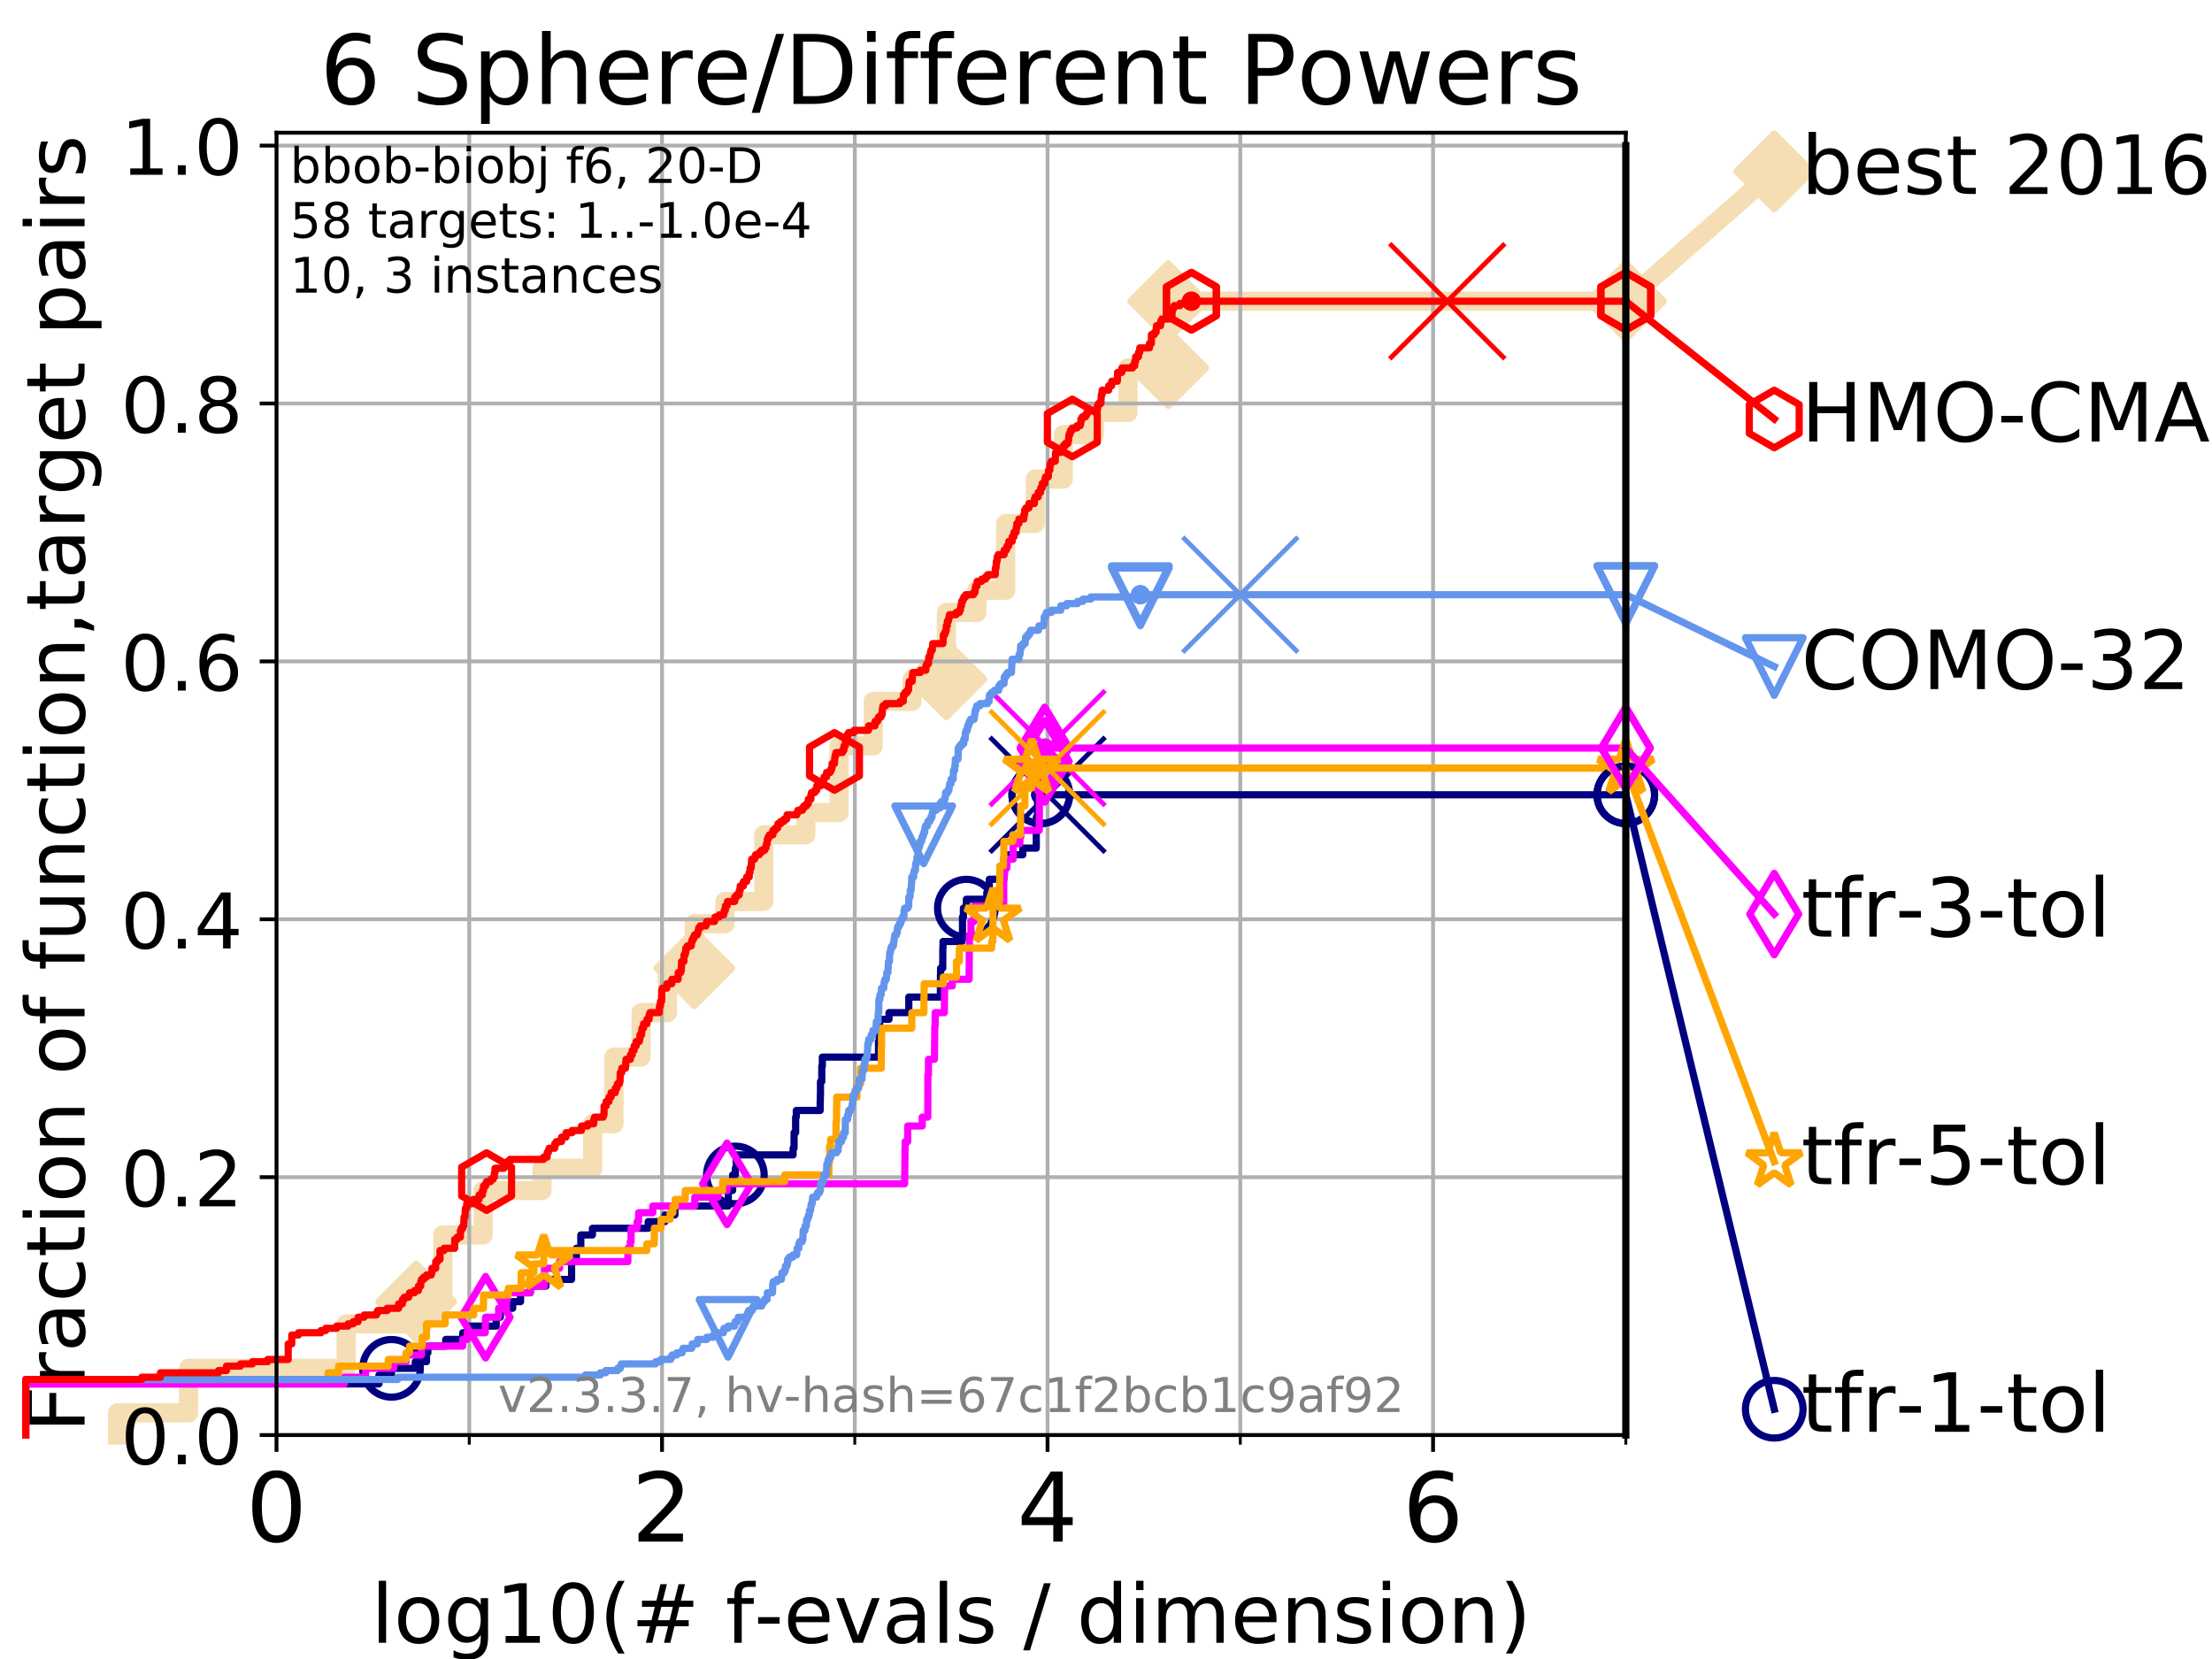 <?xml version="1.0" encoding="utf-8" standalone="no"?>
<!DOCTYPE svg PUBLIC "-//W3C//DTD SVG 1.1//EN"
  "http://www.w3.org/Graphics/SVG/1.1/DTD/svg11.dtd">
<!-- Created with matplotlib (https://matplotlib.org/) -->
<svg height="345.6pt" version="1.1" viewBox="0 0 460.8 345.6" width="460.8pt" xmlns="http://www.w3.org/2000/svg" xmlns:xlink="http://www.w3.org/1999/xlink">
 <defs>
  <style type="text/css">
*{stroke-linecap:butt;stroke-linejoin:round;}
  </style>
 </defs>
 <g id="figure_1">
  <g id="patch_1">
   <path d="M 0 345.6 
L 460.8 345.6 
L 460.8 0 
L 0 0 
z
" style="fill:#ffffff;"/>
  </g>
  <g id="axes_1">
   <g id="patch_2">
    <path d="M 57.6 298.944 
L 338.688 298.944 
L 338.688 27.648 
L 57.6 27.648 
z
" style="fill:#ffffff;"/>
   </g>
   <g id="line2d_1">
    <path d="M 24.516 298.944 
L 24.516 294.313 
L 39.292 294.313 
L 39.292 285.05 
L 72.125 285.05 
L 72.125 275.788 
L 86.684 275.788 
L 86.684 271.157 
L 92.267 271.157 
L 92.267 257.263 
L 100.642 257.263 
L 100.642 248.001 
L 112.914 248.001 
L 112.914 243.37 
L 123.474 243.37 
L 123.474 234.107 
L 127.892 234.107 
L 127.892 220.214 
L 133.544 220.214 
L 133.544 210.951 
L 139.042 210.951 
L 139.042 201.689 
L 144.624 201.689 
L 144.624 192.426 
L 151.015 192.426 
L 151.015 187.795 
L 159.124 187.795 
L 159.124 173.901 
L 167.853 173.901 
L 167.853 169.27 
L 174.783 169.27 
L 174.783 155.377 
L 181.909 155.377 
L 181.909 146.114 
L 189.999 146.114 
L 189.999 141.483 
L 197.145 141.483 
L 197.145 127.589 
L 203.509 127.589 
L 203.509 122.958 
L 209.509 122.958 
L 209.509 109.065 
L 215.666 109.065 
L 215.666 99.802 
L 221.493 99.802 
L 221.493 90.54 
L 227.983 90.54 
L 227.983 85.909 
L 234.977 85.909 
L 234.977 76.646 
L 243.344 76.646 
L 243.344 62.753 
L 338.688 62.753 
" style="fill:none;stroke:#f5deb3;stroke-linecap:square;stroke-width:4;"/>
   </g>
   <g id="line2d_2">
    <defs>
     <path d="M 0 7.778 
L 7.778 0 
L 0 -7.778 
L -7.778 0 
z
" id="m5bc50ce017" style="stroke:#f5deb3;stroke-linejoin:miter;stroke-width:1.5;"/>
    </defs>
    <g>
     <use style="fill:#f5deb3;stroke:#f5deb3;stroke-linejoin:miter;stroke-width:1.5;" x="86.684" xlink:href="#m5bc50ce017" y="271.157"/>
     <use style="fill:#f5deb3;stroke:#f5deb3;stroke-linejoin:miter;stroke-width:1.5;" x="144.624" xlink:href="#m5bc50ce017" y="201.689"/>
     <use style="fill:#f5deb3;stroke:#f5deb3;stroke-linejoin:miter;stroke-width:1.5;" x="197.145" xlink:href="#m5bc50ce017" y="141.483"/>
     <use style="fill:#f5deb3;stroke:#f5deb3;stroke-linejoin:miter;stroke-width:1.5;" x="243.344" xlink:href="#m5bc50ce017" y="76.646"/>
     <use style="fill:#f5deb3;stroke:#f5deb3;stroke-linejoin:miter;stroke-width:1.5;" x="243.344" xlink:href="#m5bc50ce017" y="62.753"/>
     <use style="fill:#f5deb3;stroke:#f5deb3;stroke-linejoin:miter;stroke-width:1.5;" x="338.688" xlink:href="#m5bc50ce017" y="62.753"/>
    </g>
   </g>
   <g id="line2d_3">
    <path style="fill:none;stroke:#f5deb3;stroke-linecap:square;stroke-width:4;"/>
    <g/>
   </g>
   <g id="line2d_4">
    <path d="M 338.688 62.753 
L 369.608 35.706 
" style="fill:none;stroke:#f5deb3;stroke-linecap:square;stroke-width:4;"/>
    <g>
     <use style="fill:#f5deb3;stroke:#f5deb3;stroke-linejoin:miter;stroke-width:1.5;" x="338.688" xlink:href="#m5bc50ce017" y="62.753"/>
     <use style="fill:#f5deb3;stroke:#f5deb3;stroke-linejoin:miter;stroke-width:1.5;" x="369.608" xlink:href="#m5bc50ce017" y="35.706"/>
    </g>
   </g>
   <g id="matplotlib.axis_1">
    <g id="xtick_1">
     <g id="line2d_5">
      <path clip-path="url(#pe6811a4da7)" d="M 57.6 298.944 
L 57.6 27.648 
" style="fill:none;stroke:#b0b0b0;stroke-linecap:square;stroke-width:0.8;"/>
     </g>
     <g id="line2d_6">
      <defs>
       <path d="M 0 0 
L 0 3.5 
" id="m123dee8e42" style="stroke:#000000;stroke-width:0.8;"/>
      </defs>
      <g>
       <use style="stroke:#000000;stroke-width:0.8;" x="57.6" xlink:href="#m123dee8e42" y="298.944"/>
      </g>
     </g>
     <g id="text_1">
      <!-- 0 -->
      <defs>
       <path d="M 31.781 66.406 
Q 24.172 66.406 20.328 58.906 
Q 16.5 51.422 16.5 36.375 
Q 16.5 21.391 20.328 13.891 
Q 24.172 6.391 31.781 6.391 
Q 39.453 6.391 43.281 13.891 
Q 47.125 21.391 47.125 36.375 
Q 47.125 51.422 43.281 58.906 
Q 39.453 66.406 31.781 66.406 
z
M 31.781 74.219 
Q 44.047 74.219 50.516 64.516 
Q 56.984 54.828 56.984 36.375 
Q 56.984 17.969 50.516 8.266 
Q 44.047 -1.422 31.781 -1.422 
Q 19.531 -1.422 13.062 8.266 
Q 6.594 17.969 6.594 36.375 
Q 6.594 54.828 13.062 64.516 
Q 19.531 74.219 31.781 74.219 
z
" id="DejaVuSans-48"/>
      </defs>
      <g transform="translate(51.237 321.141)scale(0.2 -0.2)">
       <use xlink:href="#DejaVuSans-48"/>
      </g>
     </g>
    </g>
    <g id="xtick_2">
     <g id="line2d_7">
      <path clip-path="url(#pe6811a4da7)" d="M 137.911 298.944 
L 137.911 27.648 
" style="fill:none;stroke:#b0b0b0;stroke-linecap:square;stroke-width:0.8;"/>
     </g>
     <g id="line2d_8">
      <g>
       <use style="stroke:#000000;stroke-width:0.8;" x="137.911" xlink:href="#m123dee8e42" y="298.944"/>
      </g>
     </g>
     <g id="text_2">
      <!-- 2 -->
      <defs>
       <path d="M 19.188 8.297 
L 53.609 8.297 
L 53.609 0 
L 7.328 0 
L 7.328 8.297 
Q 12.938 14.109 22.625 23.891 
Q 32.328 33.688 34.812 36.531 
Q 39.547 41.844 41.422 45.531 
Q 43.312 49.219 43.312 52.781 
Q 43.312 58.594 39.234 62.25 
Q 35.156 65.922 28.609 65.922 
Q 23.969 65.922 18.812 64.312 
Q 13.672 62.703 7.812 59.422 
L 7.812 69.391 
Q 13.766 71.781 18.938 73 
Q 24.125 74.219 28.422 74.219 
Q 39.75 74.219 46.484 68.547 
Q 53.219 62.891 53.219 53.422 
Q 53.219 48.922 51.531 44.891 
Q 49.859 40.875 45.406 35.406 
Q 44.188 33.984 37.641 27.219 
Q 31.109 20.453 19.188 8.297 
z
" id="DejaVuSans-50"/>
      </defs>
      <g transform="translate(131.548 321.141)scale(0.2 -0.2)">
       <use xlink:href="#DejaVuSans-50"/>
      </g>
     </g>
    </g>
    <g id="xtick_3">
     <g id="line2d_9">
      <path clip-path="url(#pe6811a4da7)" d="M 218.222 298.944 
L 218.222 27.648 
" style="fill:none;stroke:#b0b0b0;stroke-linecap:square;stroke-width:0.8;"/>
     </g>
     <g id="line2d_10">
      <g>
       <use style="stroke:#000000;stroke-width:0.8;" x="218.222" xlink:href="#m123dee8e42" y="298.944"/>
      </g>
     </g>
     <g id="text_3">
      <!-- 4 -->
      <defs>
       <path d="M 37.797 64.312 
L 12.891 25.391 
L 37.797 25.391 
z
M 35.203 72.906 
L 47.609 72.906 
L 47.609 25.391 
L 58.016 25.391 
L 58.016 17.188 
L 47.609 17.188 
L 47.609 0 
L 37.797 0 
L 37.797 17.188 
L 4.891 17.188 
L 4.891 26.703 
z
" id="DejaVuSans-52"/>
      </defs>
      <g transform="translate(211.859 321.141)scale(0.2 -0.2)">
       <use xlink:href="#DejaVuSans-52"/>
      </g>
     </g>
    </g>
    <g id="xtick_4">
     <g id="line2d_11">
      <path clip-path="url(#pe6811a4da7)" d="M 298.533 298.944 
L 298.533 27.648 
" style="fill:none;stroke:#b0b0b0;stroke-linecap:square;stroke-width:0.8;"/>
     </g>
     <g id="line2d_12">
      <g>
       <use style="stroke:#000000;stroke-width:0.8;" x="298.533" xlink:href="#m123dee8e42" y="298.944"/>
      </g>
     </g>
     <g id="text_4">
      <!-- 6 -->
      <defs>
       <path d="M 33.016 40.375 
Q 26.375 40.375 22.484 35.828 
Q 18.609 31.297 18.609 23.391 
Q 18.609 15.531 22.484 10.953 
Q 26.375 6.391 33.016 6.391 
Q 39.656 6.391 43.531 10.953 
Q 47.406 15.531 47.406 23.391 
Q 47.406 31.297 43.531 35.828 
Q 39.656 40.375 33.016 40.375 
z
M 52.594 71.297 
L 52.594 62.312 
Q 48.875 64.062 45.094 64.984 
Q 41.312 65.922 37.594 65.922 
Q 27.828 65.922 22.672 59.328 
Q 17.531 52.734 16.797 39.406 
Q 19.672 43.656 24.016 45.922 
Q 28.375 48.188 33.594 48.188 
Q 44.578 48.188 50.953 41.516 
Q 57.328 34.859 57.328 23.391 
Q 57.328 12.156 50.688 5.359 
Q 44.047 -1.422 33.016 -1.422 
Q 20.359 -1.422 13.672 8.266 
Q 6.984 17.969 6.984 36.375 
Q 6.984 53.656 15.188 63.938 
Q 23.391 74.219 37.203 74.219 
Q 40.922 74.219 44.703 73.484 
Q 48.484 72.75 52.594 71.297 
z
" id="DejaVuSans-54"/>
      </defs>
      <g transform="translate(292.17 321.141)scale(0.2 -0.2)">
       <use xlink:href="#DejaVuSans-54"/>
      </g>
     </g>
    </g>
    <g id="xtick_5">
     <g id="line2d_13">
      <path clip-path="url(#pe6811a4da7)" d="M 97.755 298.944 
L 97.755 27.648 
" style="fill:none;stroke:#b0b0b0;stroke-linecap:square;stroke-width:0.8;"/>
     </g>
     <g id="line2d_14">
      <defs>
       <path d="M 0 0 
L 0 2 
" id="mdf34c2d695" style="stroke:#000000;stroke-width:0.6;"/>
      </defs>
      <g>
       <use style="stroke:#000000;stroke-width:0.6;" x="97.755" xlink:href="#mdf34c2d695" y="298.944"/>
      </g>
     </g>
    </g>
    <g id="xtick_6">
     <g id="line2d_15">
      <path clip-path="url(#pe6811a4da7)" d="M 178.066 298.944 
L 178.066 27.648 
" style="fill:none;stroke:#b0b0b0;stroke-linecap:square;stroke-width:0.8;"/>
     </g>
     <g id="line2d_16">
      <g>
       <use style="stroke:#000000;stroke-width:0.6;" x="178.066" xlink:href="#mdf34c2d695" y="298.944"/>
      </g>
     </g>
    </g>
    <g id="xtick_7">
     <g id="line2d_17">
      <path clip-path="url(#pe6811a4da7)" d="M 258.377 298.944 
L 258.377 27.648 
" style="fill:none;stroke:#b0b0b0;stroke-linecap:square;stroke-width:0.8;"/>
     </g>
     <g id="line2d_18">
      <g>
       <use style="stroke:#000000;stroke-width:0.6;" x="258.377" xlink:href="#mdf34c2d695" y="298.944"/>
      </g>
     </g>
    </g>
    <g id="xtick_8">
     <g id="line2d_19">
      <path clip-path="url(#pe6811a4da7)" d="M 338.688 298.944 
L 338.688 27.648 
" style="fill:none;stroke:#b0b0b0;stroke-linecap:square;stroke-width:0.8;"/>
     </g>
     <g id="line2d_20">
      <g>
       <use style="stroke:#000000;stroke-width:0.6;" x="338.688" xlink:href="#mdf34c2d695" y="298.944"/>
      </g>
     </g>
    </g>
    <g id="text_5">
     <!-- log10(# f-evals / dimension) -->
     <defs>
      <path d="M 9.422 75.984 
L 18.406 75.984 
L 18.406 0 
L 9.422 0 
z
" id="DejaVuSans-108"/>
      <path d="M 30.609 48.391 
Q 23.391 48.391 19.188 42.75 
Q 14.984 37.109 14.984 27.297 
Q 14.984 17.484 19.156 11.844 
Q 23.344 6.203 30.609 6.203 
Q 37.797 6.203 41.984 11.859 
Q 46.188 17.531 46.188 27.297 
Q 46.188 37.016 41.984 42.703 
Q 37.797 48.391 30.609 48.391 
z
M 30.609 56 
Q 42.328 56 49.016 48.375 
Q 55.719 40.766 55.719 27.297 
Q 55.719 13.875 49.016 6.219 
Q 42.328 -1.422 30.609 -1.422 
Q 18.844 -1.422 12.172 6.219 
Q 5.516 13.875 5.516 27.297 
Q 5.516 40.766 12.172 48.375 
Q 18.844 56 30.609 56 
z
" id="DejaVuSans-111"/>
      <path d="M 45.406 27.984 
Q 45.406 37.75 41.375 43.109 
Q 37.359 48.484 30.078 48.484 
Q 22.859 48.484 18.828 43.109 
Q 14.797 37.75 14.797 27.984 
Q 14.797 18.266 18.828 12.891 
Q 22.859 7.516 30.078 7.516 
Q 37.359 7.516 41.375 12.891 
Q 45.406 18.266 45.406 27.984 
z
M 54.391 6.781 
Q 54.391 -7.172 48.188 -13.984 
Q 42 -20.797 29.203 -20.797 
Q 24.469 -20.797 20.266 -20.094 
Q 16.062 -19.391 12.109 -17.922 
L 12.109 -9.188 
Q 16.062 -11.328 19.922 -12.344 
Q 23.781 -13.375 27.781 -13.375 
Q 36.625 -13.375 41.016 -8.766 
Q 45.406 -4.156 45.406 5.172 
L 45.406 9.625 
Q 42.625 4.781 38.281 2.391 
Q 33.938 0 27.875 0 
Q 17.828 0 11.672 7.656 
Q 5.516 15.328 5.516 27.984 
Q 5.516 40.672 11.672 48.328 
Q 17.828 56 27.875 56 
Q 33.938 56 38.281 53.609 
Q 42.625 51.219 45.406 46.391 
L 45.406 54.688 
L 54.391 54.688 
z
" id="DejaVuSans-103"/>
      <path d="M 12.406 8.297 
L 28.516 8.297 
L 28.516 63.922 
L 10.984 60.406 
L 10.984 69.391 
L 28.422 72.906 
L 38.281 72.906 
L 38.281 8.297 
L 54.391 8.297 
L 54.391 0 
L 12.406 0 
z
" id="DejaVuSans-49"/>
      <path d="M 31 75.875 
Q 24.469 64.656 21.281 53.656 
Q 18.109 42.672 18.109 31.391 
Q 18.109 20.125 21.312 9.062 
Q 24.516 -2 31 -13.188 
L 23.188 -13.188 
Q 15.875 -1.703 12.234 9.375 
Q 8.594 20.453 8.594 31.391 
Q 8.594 42.281 12.203 53.312 
Q 15.828 64.359 23.188 75.875 
z
" id="DejaVuSans-40"/>
      <path d="M 51.125 44 
L 36.922 44 
L 32.812 27.688 
L 47.125 27.688 
z
M 43.797 71.781 
L 38.719 51.516 
L 52.984 51.516 
L 58.109 71.781 
L 65.922 71.781 
L 60.891 51.516 
L 76.125 51.516 
L 76.125 44 
L 58.984 44 
L 54.984 27.688 
L 70.516 27.688 
L 70.516 20.219 
L 53.078 20.219 
L 48 0 
L 40.188 0 
L 45.219 20.219 
L 30.906 20.219 
L 25.875 0 
L 18.016 0 
L 23.094 20.219 
L 7.719 20.219 
L 7.719 27.688 
L 24.906 27.688 
L 29 44 
L 13.281 44 
L 13.281 51.516 
L 30.906 51.516 
L 35.891 71.781 
z
" id="DejaVuSans-35"/>
      <path id="DejaVuSans-32"/>
      <path d="M 37.109 75.984 
L 37.109 68.5 
L 28.516 68.5 
Q 23.688 68.5 21.797 66.547 
Q 19.922 64.594 19.922 59.516 
L 19.922 54.688 
L 34.719 54.688 
L 34.719 47.703 
L 19.922 47.703 
L 19.922 0 
L 10.891 0 
L 10.891 47.703 
L 2.297 47.703 
L 2.297 54.688 
L 10.891 54.688 
L 10.891 58.5 
Q 10.891 67.625 15.141 71.797 
Q 19.391 75.984 28.609 75.984 
z
" id="DejaVuSans-102"/>
      <path d="M 4.891 31.391 
L 31.203 31.391 
L 31.203 23.391 
L 4.891 23.391 
z
" id="DejaVuSans-45"/>
      <path d="M 56.203 29.594 
L 56.203 25.203 
L 14.891 25.203 
Q 15.484 15.922 20.484 11.062 
Q 25.484 6.203 34.422 6.203 
Q 39.594 6.203 44.453 7.469 
Q 49.312 8.734 54.109 11.281 
L 54.109 2.781 
Q 49.266 0.734 44.188 -0.344 
Q 39.109 -1.422 33.891 -1.422 
Q 20.797 -1.422 13.156 6.188 
Q 5.516 13.812 5.516 26.812 
Q 5.516 40.234 12.766 48.109 
Q 20.016 56 32.328 56 
Q 43.359 56 49.781 48.891 
Q 56.203 41.797 56.203 29.594 
z
M 47.219 32.234 
Q 47.125 39.594 43.094 43.984 
Q 39.062 48.391 32.422 48.391 
Q 24.906 48.391 20.391 44.141 
Q 15.875 39.891 15.188 32.172 
z
" id="DejaVuSans-101"/>
      <path d="M 2.984 54.688 
L 12.5 54.688 
L 29.594 8.797 
L 46.688 54.688 
L 56.203 54.688 
L 35.688 0 
L 23.484 0 
z
" id="DejaVuSans-118"/>
      <path d="M 34.281 27.484 
Q 23.391 27.484 19.188 25 
Q 14.984 22.516 14.984 16.5 
Q 14.984 11.719 18.141 8.906 
Q 21.297 6.109 26.703 6.109 
Q 34.188 6.109 38.703 11.406 
Q 43.219 16.703 43.219 25.484 
L 43.219 27.484 
z
M 52.203 31.203 
L 52.203 0 
L 43.219 0 
L 43.219 8.297 
Q 40.141 3.328 35.547 0.953 
Q 30.953 -1.422 24.312 -1.422 
Q 15.922 -1.422 10.953 3.297 
Q 6 8.016 6 15.922 
Q 6 25.141 12.172 29.828 
Q 18.359 34.516 30.609 34.516 
L 43.219 34.516 
L 43.219 35.406 
Q 43.219 41.609 39.141 45 
Q 35.062 48.391 27.688 48.391 
Q 23 48.391 18.547 47.266 
Q 14.109 46.141 10.016 43.891 
L 10.016 52.203 
Q 14.938 54.109 19.578 55.047 
Q 24.219 56 28.609 56 
Q 40.484 56 46.344 49.844 
Q 52.203 43.703 52.203 31.203 
z
" id="DejaVuSans-97"/>
      <path d="M 44.281 53.078 
L 44.281 44.578 
Q 40.484 46.531 36.375 47.5 
Q 32.281 48.484 27.875 48.484 
Q 21.188 48.484 17.844 46.438 
Q 14.5 44.391 14.5 40.281 
Q 14.5 37.156 16.891 35.375 
Q 19.281 33.594 26.516 31.984 
L 29.594 31.297 
Q 39.156 29.25 43.188 25.516 
Q 47.219 21.781 47.219 15.094 
Q 47.219 7.469 41.188 3.016 
Q 35.156 -1.422 24.609 -1.422 
Q 20.219 -1.422 15.453 -0.562 
Q 10.688 0.297 5.422 2 
L 5.422 11.281 
Q 10.406 8.688 15.234 7.391 
Q 20.062 6.109 24.812 6.109 
Q 31.156 6.109 34.562 8.281 
Q 37.984 10.453 37.984 14.406 
Q 37.984 18.062 35.516 20.016 
Q 33.062 21.969 24.703 23.781 
L 21.578 24.516 
Q 13.234 26.266 9.516 29.906 
Q 5.812 33.547 5.812 39.891 
Q 5.812 47.609 11.281 51.797 
Q 16.75 56 26.812 56 
Q 31.781 56 36.172 55.266 
Q 40.578 54.547 44.281 53.078 
z
" id="DejaVuSans-115"/>
      <path d="M 25.391 72.906 
L 33.688 72.906 
L 8.297 -9.281 
L 0 -9.281 
z
" id="DejaVuSans-47"/>
      <path d="M 45.406 46.391 
L 45.406 75.984 
L 54.391 75.984 
L 54.391 0 
L 45.406 0 
L 45.406 8.203 
Q 42.578 3.328 38.25 0.953 
Q 33.938 -1.422 27.875 -1.422 
Q 17.969 -1.422 11.734 6.484 
Q 5.516 14.406 5.516 27.297 
Q 5.516 40.188 11.734 48.094 
Q 17.969 56 27.875 56 
Q 33.938 56 38.25 53.625 
Q 42.578 51.266 45.406 46.391 
z
M 14.797 27.297 
Q 14.797 17.391 18.875 11.75 
Q 22.953 6.109 30.078 6.109 
Q 37.203 6.109 41.297 11.75 
Q 45.406 17.391 45.406 27.297 
Q 45.406 37.203 41.297 42.844 
Q 37.203 48.484 30.078 48.484 
Q 22.953 48.484 18.875 42.844 
Q 14.797 37.203 14.797 27.297 
z
" id="DejaVuSans-100"/>
      <path d="M 9.422 54.688 
L 18.406 54.688 
L 18.406 0 
L 9.422 0 
z
M 9.422 75.984 
L 18.406 75.984 
L 18.406 64.594 
L 9.422 64.594 
z
" id="DejaVuSans-105"/>
      <path d="M 52 44.188 
Q 55.375 50.25 60.062 53.125 
Q 64.75 56 71.094 56 
Q 79.641 56 84.281 50.016 
Q 88.922 44.047 88.922 33.016 
L 88.922 0 
L 79.891 0 
L 79.891 32.719 
Q 79.891 40.578 77.094 44.375 
Q 74.312 48.188 68.609 48.188 
Q 61.625 48.188 57.562 43.547 
Q 53.516 38.922 53.516 30.906 
L 53.516 0 
L 44.484 0 
L 44.484 32.719 
Q 44.484 40.625 41.703 44.406 
Q 38.922 48.188 33.109 48.188 
Q 26.219 48.188 22.156 43.531 
Q 18.109 38.875 18.109 30.906 
L 18.109 0 
L 9.078 0 
L 9.078 54.688 
L 18.109 54.688 
L 18.109 46.188 
Q 21.188 51.219 25.484 53.609 
Q 29.781 56 35.688 56 
Q 41.656 56 45.828 52.969 
Q 50 49.953 52 44.188 
z
" id="DejaVuSans-109"/>
      <path d="M 54.891 33.016 
L 54.891 0 
L 45.906 0 
L 45.906 32.719 
Q 45.906 40.484 42.875 44.328 
Q 39.844 48.188 33.797 48.188 
Q 26.516 48.188 22.312 43.547 
Q 18.109 38.922 18.109 30.906 
L 18.109 0 
L 9.078 0 
L 9.078 54.688 
L 18.109 54.688 
L 18.109 46.188 
Q 21.344 51.125 25.703 53.562 
Q 30.078 56 35.797 56 
Q 45.219 56 50.047 50.172 
Q 54.891 44.344 54.891 33.016 
z
" id="DejaVuSans-110"/>
      <path d="M 8.016 75.875 
L 15.828 75.875 
Q 23.141 64.359 26.781 53.312 
Q 30.422 42.281 30.422 31.391 
Q 30.422 20.453 26.781 9.375 
Q 23.141 -1.703 15.828 -13.188 
L 8.016 -13.188 
Q 14.5 -2 17.703 9.062 
Q 20.906 20.125 20.906 31.391 
Q 20.906 42.672 17.703 53.656 
Q 14.5 64.656 8.016 75.875 
z
" id="DejaVuSans-41"/>
     </defs>
     <g transform="translate(77.303 342.218)scale(0.17 -0.17)">
      <use xlink:href="#DejaVuSans-108"/>
      <use x="27.783" xlink:href="#DejaVuSans-111"/>
      <use x="88.965" xlink:href="#DejaVuSans-103"/>
      <use x="152.441" xlink:href="#DejaVuSans-49"/>
      <use x="216.064" xlink:href="#DejaVuSans-48"/>
      <use x="279.688" xlink:href="#DejaVuSans-40"/>
      <use x="318.701" xlink:href="#DejaVuSans-35"/>
      <use x="402.49" xlink:href="#DejaVuSans-32"/>
      <use x="434.277" xlink:href="#DejaVuSans-102"/>
      <use x="469.404" xlink:href="#DejaVuSans-45"/>
      <use x="505.488" xlink:href="#DejaVuSans-101"/>
      <use x="567.012" xlink:href="#DejaVuSans-118"/>
      <use x="626.191" xlink:href="#DejaVuSans-97"/>
      <use x="687.471" xlink:href="#DejaVuSans-108"/>
      <use x="715.254" xlink:href="#DejaVuSans-115"/>
      <use x="767.354" xlink:href="#DejaVuSans-32"/>
      <use x="799.141" xlink:href="#DejaVuSans-47"/>
      <use x="832.832" xlink:href="#DejaVuSans-32"/>
      <use x="864.619" xlink:href="#DejaVuSans-100"/>
      <use x="928.096" xlink:href="#DejaVuSans-105"/>
      <use x="955.879" xlink:href="#DejaVuSans-109"/>
      <use x="1053.291" xlink:href="#DejaVuSans-101"/>
      <use x="1114.814" xlink:href="#DejaVuSans-110"/>
      <use x="1178.193" xlink:href="#DejaVuSans-115"/>
      <use x="1230.293" xlink:href="#DejaVuSans-105"/>
      <use x="1258.076" xlink:href="#DejaVuSans-111"/>
      <use x="1319.258" xlink:href="#DejaVuSans-110"/>
      <use x="1382.637" xlink:href="#DejaVuSans-41"/>
     </g>
    </g>
   </g>
   <g id="matplotlib.axis_2">
    <g id="ytick_1">
     <g id="line2d_21">
      <path clip-path="url(#pe6811a4da7)" d="M 57.6 298.944 
L 338.688 298.944 
" style="fill:none;stroke:#b0b0b0;stroke-linecap:square;stroke-width:0.8;"/>
     </g>
     <g id="line2d_22">
      <defs>
       <path d="M 0 0 
L -3.5 0 
" id="m1a76943727" style="stroke:#000000;stroke-width:0.8;"/>
      </defs>
      <g>
       <use style="stroke:#000000;stroke-width:0.8;" x="57.6" xlink:href="#m1a76943727" y="298.944"/>
      </g>
     </g>
     <g id="text_6">
      <!-- 0.0 -->
      <defs>
       <path d="M 10.688 12.406 
L 21 12.406 
L 21 0 
L 10.688 0 
z
" id="DejaVuSans-46"/>
      </defs>
      <g transform="translate(25.155 305.023)scale(0.16 -0.16)">
       <use xlink:href="#DejaVuSans-48"/>
       <use x="63.623" xlink:href="#DejaVuSans-46"/>
       <use x="95.41" xlink:href="#DejaVuSans-48"/>
      </g>
     </g>
    </g>
    <g id="ytick_2">
     <g id="line2d_23">
      <path clip-path="url(#pe6811a4da7)" d="M 57.6 245.222 
L 338.688 245.222 
" style="fill:none;stroke:#b0b0b0;stroke-linecap:square;stroke-width:0.8;"/>
     </g>
     <g id="line2d_24">
      <g>
       <use style="stroke:#000000;stroke-width:0.8;" x="57.6" xlink:href="#m1a76943727" y="245.222"/>
      </g>
     </g>
     <g id="text_7">
      <!-- 0.2 -->
      <g transform="translate(25.155 251.301)scale(0.16 -0.16)">
       <use xlink:href="#DejaVuSans-48"/>
       <use x="63.623" xlink:href="#DejaVuSans-46"/>
       <use x="95.41" xlink:href="#DejaVuSans-50"/>
      </g>
     </g>
    </g>
    <g id="ytick_3">
     <g id="line2d_25">
      <path clip-path="url(#pe6811a4da7)" d="M 57.6 191.5 
L 338.688 191.5 
" style="fill:none;stroke:#b0b0b0;stroke-linecap:square;stroke-width:0.8;"/>
     </g>
     <g id="line2d_26">
      <g>
       <use style="stroke:#000000;stroke-width:0.8;" x="57.6" xlink:href="#m1a76943727" y="191.5"/>
      </g>
     </g>
     <g id="text_8">
      <!-- 0.4 -->
      <g transform="translate(25.155 197.579)scale(0.16 -0.16)">
       <use xlink:href="#DejaVuSans-48"/>
       <use x="63.623" xlink:href="#DejaVuSans-46"/>
       <use x="95.41" xlink:href="#DejaVuSans-52"/>
      </g>
     </g>
    </g>
    <g id="ytick_4">
     <g id="line2d_27">
      <path clip-path="url(#pe6811a4da7)" d="M 57.6 137.778 
L 338.688 137.778 
" style="fill:none;stroke:#b0b0b0;stroke-linecap:square;stroke-width:0.8;"/>
     </g>
     <g id="line2d_28">
      <g>
       <use style="stroke:#000000;stroke-width:0.8;" x="57.6" xlink:href="#m1a76943727" y="137.778"/>
      </g>
     </g>
     <g id="text_9">
      <!-- 0.6 -->
      <g transform="translate(25.155 143.857)scale(0.16 -0.16)">
       <use xlink:href="#DejaVuSans-48"/>
       <use x="63.623" xlink:href="#DejaVuSans-46"/>
       <use x="95.41" xlink:href="#DejaVuSans-54"/>
      </g>
     </g>
    </g>
    <g id="ytick_5">
     <g id="line2d_29">
      <path clip-path="url(#pe6811a4da7)" d="M 57.6 84.056 
L 338.688 84.056 
" style="fill:none;stroke:#b0b0b0;stroke-linecap:square;stroke-width:0.8;"/>
     </g>
     <g id="line2d_30">
      <g>
       <use style="stroke:#000000;stroke-width:0.8;" x="57.6" xlink:href="#m1a76943727" y="84.056"/>
      </g>
     </g>
     <g id="text_10">
      <!-- 0.8 -->
      <defs>
       <path d="M 31.781 34.625 
Q 24.75 34.625 20.719 30.859 
Q 16.703 27.094 16.703 20.516 
Q 16.703 13.922 20.719 10.156 
Q 24.75 6.391 31.781 6.391 
Q 38.812 6.391 42.859 10.172 
Q 46.922 13.969 46.922 20.516 
Q 46.922 27.094 42.891 30.859 
Q 38.875 34.625 31.781 34.625 
z
M 21.922 38.812 
Q 15.578 40.375 12.031 44.719 
Q 8.5 49.078 8.5 55.328 
Q 8.5 64.062 14.719 69.141 
Q 20.953 74.219 31.781 74.219 
Q 42.672 74.219 48.875 69.141 
Q 55.078 64.062 55.078 55.328 
Q 55.078 49.078 51.531 44.719 
Q 48 40.375 41.703 38.812 
Q 48.828 37.156 52.797 32.312 
Q 56.781 27.484 56.781 20.516 
Q 56.781 9.906 50.312 4.234 
Q 43.844 -1.422 31.781 -1.422 
Q 19.734 -1.422 13.25 4.234 
Q 6.781 9.906 6.781 20.516 
Q 6.781 27.484 10.781 32.312 
Q 14.797 37.156 21.922 38.812 
z
M 18.312 54.391 
Q 18.312 48.734 21.844 45.562 
Q 25.391 42.391 31.781 42.391 
Q 38.141 42.391 41.719 45.562 
Q 45.312 48.734 45.312 54.391 
Q 45.312 60.062 41.719 63.234 
Q 38.141 66.406 31.781 66.406 
Q 25.391 66.406 21.844 63.234 
Q 18.312 60.062 18.312 54.391 
z
" id="DejaVuSans-56"/>
      </defs>
      <g transform="translate(25.155 90.135)scale(0.16 -0.16)">
       <use xlink:href="#DejaVuSans-48"/>
       <use x="63.623" xlink:href="#DejaVuSans-46"/>
       <use x="95.41" xlink:href="#DejaVuSans-56"/>
      </g>
     </g>
    </g>
    <g id="ytick_6">
     <g id="line2d_31">
      <path clip-path="url(#pe6811a4da7)" d="M 57.6 30.334 
L 338.688 30.334 
" style="fill:none;stroke:#b0b0b0;stroke-linecap:square;stroke-width:0.8;"/>
     </g>
     <g id="line2d_32">
      <g>
       <use style="stroke:#000000;stroke-width:0.8;" x="57.6" xlink:href="#m1a76943727" y="30.334"/>
      </g>
     </g>
     <g id="text_11">
      <!-- 1.0 -->
      <g transform="translate(25.155 36.413)scale(0.16 -0.16)">
       <use xlink:href="#DejaVuSans-49"/>
       <use x="63.623" xlink:href="#DejaVuSans-46"/>
       <use x="95.41" xlink:href="#DejaVuSans-48"/>
      </g>
     </g>
    </g>
    <g id="text_12">
     <!-- Fraction of function,target pairs -->
     <defs>
      <path d="M 9.812 72.906 
L 51.703 72.906 
L 51.703 64.594 
L 19.672 64.594 
L 19.672 43.109 
L 48.578 43.109 
L 48.578 34.812 
L 19.672 34.812 
L 19.672 0 
L 9.812 0 
z
" id="DejaVuSans-70"/>
      <path d="M 41.109 46.297 
Q 39.594 47.172 37.812 47.578 
Q 36.031 48 33.891 48 
Q 26.266 48 22.188 43.047 
Q 18.109 38.094 18.109 28.812 
L 18.109 0 
L 9.078 0 
L 9.078 54.688 
L 18.109 54.688 
L 18.109 46.188 
Q 20.953 51.172 25.484 53.578 
Q 30.031 56 36.531 56 
Q 37.453 56 38.578 55.875 
Q 39.703 55.766 41.062 55.516 
z
" id="DejaVuSans-114"/>
      <path d="M 48.781 52.594 
L 48.781 44.188 
Q 44.969 46.297 41.141 47.344 
Q 37.312 48.391 33.406 48.391 
Q 24.656 48.391 19.812 42.844 
Q 14.984 37.312 14.984 27.297 
Q 14.984 17.281 19.812 11.734 
Q 24.656 6.203 33.406 6.203 
Q 37.312 6.203 41.141 7.25 
Q 44.969 8.297 48.781 10.406 
L 48.781 2.094 
Q 45.016 0.344 40.984 -0.531 
Q 36.969 -1.422 32.422 -1.422 
Q 20.062 -1.422 12.781 6.344 
Q 5.516 14.109 5.516 27.297 
Q 5.516 40.672 12.859 48.328 
Q 20.219 56 33.016 56 
Q 37.156 56 41.109 55.141 
Q 45.062 54.297 48.781 52.594 
z
" id="DejaVuSans-99"/>
      <path d="M 18.312 70.219 
L 18.312 54.688 
L 36.812 54.688 
L 36.812 47.703 
L 18.312 47.703 
L 18.312 18.016 
Q 18.312 11.328 20.141 9.422 
Q 21.969 7.516 27.594 7.516 
L 36.812 7.516 
L 36.812 0 
L 27.594 0 
Q 17.188 0 13.234 3.875 
Q 9.281 7.766 9.281 18.016 
L 9.281 47.703 
L 2.688 47.703 
L 2.688 54.688 
L 9.281 54.688 
L 9.281 70.219 
z
" id="DejaVuSans-116"/>
      <path d="M 8.5 21.578 
L 8.5 54.688 
L 17.484 54.688 
L 17.484 21.922 
Q 17.484 14.156 20.5 10.266 
Q 23.531 6.391 29.594 6.391 
Q 36.859 6.391 41.078 11.031 
Q 45.312 15.672 45.312 23.688 
L 45.312 54.688 
L 54.297 54.688 
L 54.297 0 
L 45.312 0 
L 45.312 8.406 
Q 42.047 3.422 37.719 1 
Q 33.406 -1.422 27.688 -1.422 
Q 18.266 -1.422 13.375 4.438 
Q 8.5 10.297 8.5 21.578 
z
M 31.109 56 
z
" id="DejaVuSans-117"/>
      <path d="M 11.719 12.406 
L 22.016 12.406 
L 22.016 4 
L 14.016 -11.625 
L 7.719 -11.625 
L 11.719 4 
z
" id="DejaVuSans-44"/>
      <path d="M 18.109 8.203 
L 18.109 -20.797 
L 9.078 -20.797 
L 9.078 54.688 
L 18.109 54.688 
L 18.109 46.391 
Q 20.953 51.266 25.266 53.625 
Q 29.594 56 35.594 56 
Q 45.562 56 51.781 48.094 
Q 58.016 40.188 58.016 27.297 
Q 58.016 14.406 51.781 6.484 
Q 45.562 -1.422 35.594 -1.422 
Q 29.594 -1.422 25.266 0.953 
Q 20.953 3.328 18.109 8.203 
z
M 48.688 27.297 
Q 48.688 37.203 44.609 42.844 
Q 40.531 48.484 33.406 48.484 
Q 26.266 48.484 22.188 42.844 
Q 18.109 37.203 18.109 27.297 
Q 18.109 17.391 22.188 11.75 
Q 26.266 6.109 33.406 6.109 
Q 40.531 6.109 44.609 11.75 
Q 48.688 17.391 48.688 27.297 
z
" id="DejaVuSans-112"/>
     </defs>
     <g transform="translate(17.62 298.435)rotate(-90)scale(0.17 -0.17)">
      <use xlink:href="#DejaVuSans-70"/>
      <use x="57.41" xlink:href="#DejaVuSans-114"/>
      <use x="98.523" xlink:href="#DejaVuSans-97"/>
      <use x="159.803" xlink:href="#DejaVuSans-99"/>
      <use x="214.783" xlink:href="#DejaVuSans-116"/>
      <use x="253.992" xlink:href="#DejaVuSans-105"/>
      <use x="281.775" xlink:href="#DejaVuSans-111"/>
      <use x="342.957" xlink:href="#DejaVuSans-110"/>
      <use x="406.336" xlink:href="#DejaVuSans-32"/>
      <use x="438.123" xlink:href="#DejaVuSans-111"/>
      <use x="499.305" xlink:href="#DejaVuSans-102"/>
      <use x="534.51" xlink:href="#DejaVuSans-32"/>
      <use x="566.297" xlink:href="#DejaVuSans-102"/>
      <use x="601.502" xlink:href="#DejaVuSans-117"/>
      <use x="664.881" xlink:href="#DejaVuSans-110"/>
      <use x="728.26" xlink:href="#DejaVuSans-99"/>
      <use x="783.24" xlink:href="#DejaVuSans-116"/>
      <use x="822.449" xlink:href="#DejaVuSans-105"/>
      <use x="850.232" xlink:href="#DejaVuSans-111"/>
      <use x="911.414" xlink:href="#DejaVuSans-110"/>
      <use x="974.793" xlink:href="#DejaVuSans-44"/>
      <use x="1006.58" xlink:href="#DejaVuSans-116"/>
      <use x="1045.789" xlink:href="#DejaVuSans-97"/>
      <use x="1107.068" xlink:href="#DejaVuSans-114"/>
      <use x="1148.166" xlink:href="#DejaVuSans-103"/>
      <use x="1211.643" xlink:href="#DejaVuSans-101"/>
      <use x="1273.166" xlink:href="#DejaVuSans-116"/>
      <use x="1312.375" xlink:href="#DejaVuSans-32"/>
      <use x="1344.162" xlink:href="#DejaVuSans-112"/>
      <use x="1407.639" xlink:href="#DejaVuSans-97"/>
      <use x="1468.918" xlink:href="#DejaVuSans-105"/>
      <use x="1496.701" xlink:href="#DejaVuSans-114"/>
      <use x="1537.814" xlink:href="#DejaVuSans-115"/>
     </g>
    </g>
   </g>
   <g id="line2d_33">
    <defs>
     <path d="M 0 1.5 
C 0.398 1.5 0.779 1.342 1.061 1.061 
C 1.342 0.779 1.5 0.398 1.5 0 
C 1.5 -0.398 1.342 -0.779 1.061 -1.061 
C 0.779 -1.342 0.398 -1.5 0 -1.5 
C -0.398 -1.5 -0.779 -1.342 -1.061 -1.061 
C -1.342 -0.779 -1.5 -0.398 -1.5 0 
C -1.5 0.398 -1.342 0.779 -1.061 1.061 
C -0.779 1.342 -0.398 1.5 0 1.5 
z
" id="m686b98e25f" style="stroke:#f5deb3;"/>
    </defs>
    <g>
     <use style="fill:#f5deb3;stroke:#f5deb3;" x="243.344" xlink:href="#m686b98e25f" y="62.753"/>
     <use style="fill:#f5deb3;stroke:#f5deb3;" x="243.344" xlink:href="#m686b98e25f" y="62.753"/>
    </g>
   </g>
   <g id="line2d_34">
    <defs>
     <path d="M 0 1.5 
C 0.398 1.5 0.779 1.342 1.061 1.061 
C 1.342 0.779 1.5 0.398 1.5 0 
C 1.5 -0.398 1.342 -0.779 1.061 -1.061 
C 0.779 -1.342 0.398 -1.5 0 -1.5 
C -0.398 -1.5 -0.779 -1.342 -1.061 -1.061 
C -1.342 -0.779 -1.5 -0.398 -1.5 0 
C -1.5 0.398 -1.342 0.779 -1.061 1.061 
C -0.779 1.342 -0.398 1.5 0 1.5 
z
" id="m722e2c4956" style="stroke:#000080;"/>
    </defs>
    <g>
     <use style="fill:#000080;stroke:#000080;" x="216.81" xlink:href="#m722e2c4956" y="165.565"/>
     <use style="fill:#000080;stroke:#000080;" x="216.81" xlink:href="#m722e2c4956" y="165.565"/>
    </g>
   </g>
   <g id="line2d_35">
    <path d="M 5.357 298.944 
L 5.357 288.292 
L 78.942 288.292 
L 78.942 286.44 
L 81.557 286.44 
L 81.557 285.05 
L 86.518 285.05 
L 86.518 283.661 
L 88.847 283.661 
L 88.847 281.809 
L 89.135 281.809 
L 89.135 280.419 
L 92.854 280.419 
L 92.854 279.03 
L 96.396 279.03 
L 96.396 277.64 
L 97.58 277.64 
L 97.58 276.251 
L 103.372 276.251 
L 103.372 274.399 
L 104.235 274.399 
L 104.235 272.546 
L 106.803 272.546 
L 106.803 271.157 
L 108.437 271.157 
L 108.437 269.304 
L 110.485 269.304 
L 110.485 267.915 
L 113.735 267.915 
L 113.735 266.526 
L 119.072 266.526 
L 119.072 262.821 
L 120.07 262.821 
L 120.07 260.042 
L 120.991 260.042 
L 120.991 257.263 
L 123.414 257.263 
L 123.414 255.874 
L 135.025 255.874 
L 135.025 254.484 
L 138.536 254.484 
L 138.536 253.095 
L 140.597 253.095 
L 140.597 251.243 
L 151.716 251.243 
L 151.716 249.853 
L 151.724 249.853 
L 151.724 248.001 
L 152.625 248.001 
L 152.625 244.759 
L 153.193 244.759 
L 153.193 243.37 
L 153.356 243.37 
L 153.356 240.591 
L 165.215 240.591 
L 165.215 239.201 
L 165.42 239.201 
L 165.42 235.96 
L 165.745 235.96 
L 165.745 232.718 
L 165.887 232.718 
L 165.887 231.328 
L 170.853 231.328 
L 170.853 229.476 
L 170.887 229.476 
L 170.887 228.087 
L 170.921 228.087 
L 170.921 225.308 
L 171.193 225.308 
L 171.193 222.066 
L 171.31 222.066 
L 171.31 220.214 
L 183.006 220.214 
L 183.006 216.972 
L 183.142 216.972 
L 183.142 213.73 
L 183.228 213.73 
L 183.228 212.34 
L 185.197 212.34 
L 185.197 210.951 
L 189.318 210.951 
L 189.318 207.709 
L 195.897 207.709 
L 195.897 204.931 
L 195.91 204.931 
L 195.91 203.078 
L 195.939 203.078 
L 195.939 201.689 
L 196.385 201.689 
L 196.385 200.299 
L 196.4 200.299 
L 196.4 197.521 
L 196.448 197.521 
L 196.448 196.131 
L 200.4 196.131 
L 200.4 194.742 
L 200.504 194.742 
L 200.504 191.037 
L 200.691 191.037 
L 200.691 189.184 
L 201.309 189.184 
L 201.309 187.332 
L 205.562 187.332 
L 205.562 185.943 
L 206.086 185.943 
L 206.086 183.164 
L 209.134 183.164 
L 209.134 181.311 
L 209.303 181.311 
L 209.303 178.07 
L 213.071 178.07 
L 213.071 176.68 
L 215.875 176.68 
L 215.875 173.438 
L 215.88 173.438 
L 215.88 172.049 
L 215.888 172.049 
L 215.888 170.196 
L 216.121 170.196 
L 216.121 168.807 
L 216.144 168.807 
L 216.144 166.955 
L 216.81 166.955 
L 216.81 165.565 
L 338.688 165.565 
" style="fill:none;stroke:#000080;stroke-linecap:square;stroke-width:1.5;"/>
   </g>
   <g id="line2d_36">
    <defs>
     <path d="M 0 6 
C 1.591 6 3.117 5.368 4.243 4.243 
C 5.368 3.117 6 1.591 6 0 
C 6 -1.591 5.368 -3.117 4.243 -4.243 
C 3.117 -5.368 1.591 -6 0 -6 
C -1.591 -6 -3.117 -5.368 -4.243 -4.243 
C -5.368 -3.117 -6 -1.591 -6 0 
C -6 1.591 -5.368 3.117 -4.243 4.243 
C -3.117 5.368 -1.591 6 0 6 
z
" id="m1fd0e57de9" style="stroke:#000080;stroke-width:1.5;"/>
    </defs>
    <g>
     <use style="fill-opacity:0;stroke:#000080;stroke-width:1.5;" x="81.557" xlink:href="#m1fd0e57de9" y="285.05"/>
     <use style="fill-opacity:0;stroke:#000080;stroke-width:1.5;" x="153.193" xlink:href="#m1fd0e57de9" y="244.759"/>
     <use style="fill-opacity:0;stroke:#000080;stroke-width:1.5;" x="201.309" xlink:href="#m1fd0e57de9" y="189.184"/>
     <use style="fill-opacity:0;stroke:#000080;stroke-width:1.5;" x="216.81" xlink:href="#m1fd0e57de9" y="165.565"/>
     <use style="fill-opacity:0;stroke:#000080;stroke-width:1.5;" x="216.81" xlink:href="#m1fd0e57de9" y="165.565"/>
     <use style="fill-opacity:0;stroke:#000080;stroke-width:1.5;" x="338.688" xlink:href="#m1fd0e57de9" y="165.565"/>
    </g>
   </g>
   <g id="line2d_37">
    <path style="fill:none;stroke:#000080;stroke-linecap:square;stroke-width:1.5;"/>
    <g/>
   </g>
   <g id="line2d_38">
    <path clip-path="url(#pe6811a4da7)" d="M 218.222 165.565 
" style="fill:none;stroke:#000080;stroke-linecap:square;stroke-width:1.5;"/>
    <defs>
     <path d="M -12 12 
L 12 -12 
M -12 -12 
L 12 12 
" id="m65c5b6076f" style="stroke:#000080;"/>
    </defs>
    <g clip-path="url(#pe6811a4da7)">
     <use style="fill:#000080;stroke:#000080;" x="218.222" xlink:href="#m65c5b6076f" y="165.565"/>
    </g>
   </g>
   <g id="line2d_39">
    <defs>
     <path d="M 0 1.5 
C 0.398 1.5 0.779 1.342 1.061 1.061 
C 1.342 0.779 1.5 0.398 1.5 0 
C 1.5 -0.398 1.342 -0.779 1.061 -1.061 
C 0.779 -1.342 0.398 -1.5 0 -1.5 
C -0.398 -1.5 -0.779 -1.342 -1.061 -1.061 
C -1.342 -0.779 -1.5 -0.398 -1.5 0 
C -1.5 0.398 -1.342 0.779 -1.061 1.061 
C -0.779 1.342 -0.398 1.5 0 1.5 
z
" id="mda3630c264" style="stroke:#ff00ff;"/>
    </defs>
    <g>
     <use style="fill:#ff00ff;stroke:#ff00ff;" x="217.627" xlink:href="#mda3630c264" y="155.84"/>
     <use style="fill:#ff00ff;stroke:#ff00ff;" x="217.627" xlink:href="#mda3630c264" y="155.84"/>
    </g>
   </g>
   <g id="line2d_40">
    <path d="M 5.357 298.944 
L 5.357 288.292 
L 71.742 288.292 
L 71.742 286.903 
L 76.168 286.903 
L 76.168 285.05 
L 81.993 285.05 
L 81.993 283.661 
L 84.588 283.661 
L 84.588 282.272 
L 87.799 282.272 
L 87.799 280.419 
L 96.396 280.419 
L 96.396 279.03 
L 97.314 279.03 
L 97.314 277.64 
L 101.08 277.64 
L 101.152 274.399 
L 103.871 274.399 
L 103.871 272.546 
L 105.51 272.546 
L 105.51 270.694 
L 105.677 270.694 
L 105.677 269.304 
L 110.443 269.304 
L 110.443 267.915 
L 113.418 267.915 
L 113.418 264.21 
L 116.562 264.21 
L 116.562 262.821 
L 130.796 262.821 
L 130.796 260.042 
L 131.3 260.042 
L 131.3 258.653 
L 131.465 258.653 
L 131.465 255.874 
L 132.73 255.874 
L 132.73 254.484 
L 133.033 254.484 
L 133.033 252.632 
L 135.976 252.632 
L 135.976 251.243 
L 144.724 251.243 
L 144.724 249.39 
L 149.584 249.39 
L 149.584 248.001 
L 151.454 248.001 
L 151.454 246.611 
L 188.452 246.611 
L 188.536 239.201 
L 188.564 239.201 
L 188.564 237.812 
L 189.091 237.812 
L 189.091 234.57 
L 192.115 234.57 
L 192.115 232.718 
L 193.273 232.718 
L 193.291 223.918 
L 193.414 223.918 
L 193.414 220.677 
L 194.662 220.677 
L 194.736 213.73 
L 194.813 213.73 
L 194.813 210.951 
L 196.725 210.951 
L 196.783 205.394 
L 198.379 205.394 
L 198.379 204.004 
L 201.881 204.004 
L 201.955 194.742 
L 202.27 194.742 
L 202.27 191.963 
L 202.926 191.963 
L 202.926 188.721 
L 209.082 188.721 
L 209.111 182.238 
L 209.277 182.238 
L 209.277 180.848 
L 209.751 180.848 
L 209.751 178.996 
L 211.044 178.996 
L 211.044 175.754 
L 212.452 175.754 
L 212.452 174.365 
L 212.651 174.365 
L 212.651 172.975 
L 216.51 172.975 
L 216.531 166.028 
L 216.646 166.028 
L 216.748 161.397 
L 216.795 161.397 
L 216.795 160.008 
L 217.613 160.008 
L 217.627 155.84 
L 338.688 155.84 
L 338.688 155.84 
" style="fill:none;stroke:#ff00ff;stroke-linecap:square;stroke-width:1.5;"/>
   </g>
   <g id="line2d_41">
    <defs>
     <path d="M 0 8.485 
L 5.091 0 
L 0 -8.485 
L -5.091 0 
z
" id="m88bca8d240" style="stroke:#ff00ff;stroke-linejoin:miter;stroke-width:1.5;"/>
    </defs>
    <g>
     <use style="fill-opacity:0;stroke:#ff00ff;stroke-linejoin:miter;stroke-width:1.5;" x="101.152" xlink:href="#m88bca8d240" y="274.399"/>
     <use style="fill-opacity:0;stroke:#ff00ff;stroke-linejoin:miter;stroke-width:1.5;" x="151.454" xlink:href="#m88bca8d240" y="246.611"/>
     <use style="fill-opacity:0;stroke:#ff00ff;stroke-linejoin:miter;stroke-width:1.5;" x="217.627" xlink:href="#m88bca8d240" y="158.618"/>
     <use style="fill-opacity:0;stroke:#ff00ff;stroke-linejoin:miter;stroke-width:1.5;" x="217.627" xlink:href="#m88bca8d240" y="155.84"/>
     <use style="fill-opacity:0;stroke:#ff00ff;stroke-linejoin:miter;stroke-width:1.5;" x="217.627" xlink:href="#m88bca8d240" y="155.84"/>
     <use style="fill-opacity:0;stroke:#ff00ff;stroke-linejoin:miter;stroke-width:1.5;" x="338.688" xlink:href="#m88bca8d240" y="155.84"/>
    </g>
   </g>
   <g id="line2d_42">
    <path style="fill:none;stroke:#ff00ff;stroke-linecap:square;stroke-width:1.5;"/>
    <g/>
   </g>
   <g id="line2d_43">
    <path clip-path="url(#pe6811a4da7)" d="M 218.222 155.84 
" style="fill:none;stroke:#ff00ff;stroke-linecap:square;stroke-width:1.5;"/>
    <defs>
     <path d="M -12 12 
L 12 -12 
M -12 -12 
L 12 12 
" id="m04afba4785" style="stroke:#ff00ff;"/>
    </defs>
    <g clip-path="url(#pe6811a4da7)">
     <use style="fill:#ff00ff;stroke:#ff00ff;" x="218.222" xlink:href="#m04afba4785" y="155.84"/>
    </g>
   </g>
   <g id="line2d_44">
    <defs>
     <path d="M 0 1.5 
C 0.398 1.5 0.779 1.342 1.061 1.061 
C 1.342 0.779 1.5 0.398 1.5 0 
C 1.5 -0.398 1.342 -0.779 1.061 -1.061 
C 0.779 -1.342 0.398 -1.5 0 -1.5 
C -0.398 -1.5 -0.779 -1.342 -1.061 -1.061 
C -1.342 -0.779 -1.5 -0.398 -1.5 0 
C -1.5 0.398 -1.342 0.779 -1.061 1.061 
C -0.779 1.342 -0.398 1.5 0 1.5 
z
" id="m7ff6708831" style="stroke:#ffa500;"/>
    </defs>
    <g>
     <use style="fill:#ffa500;stroke:#ffa500;" x="214.929" xlink:href="#m7ff6708831" y="160.008"/>
     <use style="fill:#ffa500;stroke:#ffa500;" x="214.929" xlink:href="#m7ff6708831" y="160.008"/>
    </g>
   </g>
   <g id="line2d_45">
    <path d="M 5.357 298.944 
L 5.357 287.366 
L 68.328 287.366 
L 68.328 285.977 
L 70.539 285.977 
L 70.539 284.587 
L 80.881 284.587 
L 80.881 283.198 
L 84.588 283.198 
L 84.588 281.809 
L 85.315 281.809 
L 85.315 280.419 
L 87.952 280.419 
L 87.952 278.567 
L 88.847 278.567 
L 88.847 275.788 
L 92.738 275.788 
L 92.738 273.935 
L 98.689 273.935 
L 98.689 272.546 
L 100.716 272.546 
L 100.716 269.767 
L 105.897 269.767 
L 105.897 268.378 
L 108.578 268.378 
L 108.578 265.136 
L 111.226 265.136 
L 111.226 263.284 
L 113.275 263.284 
L 113.275 260.505 
L 134.745 260.505 
L 134.745 259.116 
L 136.304 259.116 
L 136.304 255.874 
L 137.7 255.874 
L 137.7 254.021 
L 139.597 254.021 
L 139.597 252.632 
L 140.181 252.632 
L 140.181 251.243 
L 140.656 251.243 
L 140.656 249.853 
L 142.759 249.853 
L 142.759 248.001 
L 150.531 248.001 
L 150.531 246.148 
L 163.453 246.148 
L 163.453 244.759 
L 172.682 244.759 
L 172.682 241.98 
L 172.835 241.98 
L 172.835 238.738 
L 173.023 238.738 
L 173.023 237.349 
L 174.161 237.349 
L 174.161 233.644 
L 174.274 233.644 
L 174.274 230.402 
L 174.308 230.402 
L 174.308 228.55 
L 178.53 228.55 
L 178.53 225.771 
L 179.29 225.771 
L 179.29 222.529 
L 183.577 222.529 
L 183.577 221.14 
L 183.593 221.14 
L 183.593 218.361 
L 183.639 218.361 
L 183.639 215.582 
L 183.675 215.582 
L 183.675 214.193 
L 189.949 214.193 
L 189.949 210.951 
L 192.47 210.951 
L 192.47 207.709 
L 192.506 207.709 
L 192.506 206.32 
L 192.514 206.32 
L 192.514 204.931 
L 196.496 204.931 
L 196.496 203.541 
L 199.252 203.541 
L 199.252 200.299 
L 199.844 200.299 
L 199.844 197.521 
L 206.58 197.521 
L 206.58 196.131 
L 206.819 196.131 
L 206.819 194.279 
L 206.828 194.279 
L 206.828 192.889 
L 206.853 192.889 
L 206.853 191.037 
L 206.871 191.037 
L 206.871 187.795 
L 208.238 187.795 
L 208.238 185.016 
L 208.243 185.016 
L 208.243 183.627 
L 208.255 183.627 
L 208.255 181.775 
L 208.283 181.775 
L 208.283 180.385 
L 209.024 180.385 
L 209.024 178.533 
L 209.12 178.533 
L 209.12 175.291 
L 210.988 175.291 
L 210.988 173.901 
L 212.571 173.901 
L 212.571 172.049 
L 212.598 172.049 
L 212.598 170.66 
L 212.601 170.66 
L 212.601 169.27 
L 212.634 169.27 
L 212.634 167.881 
L 213.504 167.881 
L 213.504 164.176 
L 214.903 164.176 
L 214.903 162.787 
L 214.929 162.787 
L 214.929 160.008 
L 338.688 160.008 
" style="fill:none;stroke:#ffa500;stroke-linecap:square;stroke-width:1.5;"/>
   </g>
   <g id="line2d_46">
    <defs>
     <path d="M 0 -6 
L -1.347 -1.854 
L -5.706 -1.854 
L -2.18 0.708 
L -3.527 4.854 
L -0 2.292 
L 3.527 4.854 
L 2.18 0.708 
L 5.706 -1.854 
L 1.347 -1.854 
z
" id="m95155d9ca7" style="stroke:#ffa500;stroke-linejoin:bevel;stroke-width:1.5;"/>
    </defs>
    <g>
     <use style="fill-opacity:0;stroke:#ffa500;stroke-linejoin:bevel;stroke-width:1.5;" x="113.275" xlink:href="#m95155d9ca7" y="263.284"/>
     <use style="fill-opacity:0;stroke:#ffa500;stroke-linejoin:bevel;stroke-width:1.5;" x="206.853" xlink:href="#m95155d9ca7" y="191.037"/>
     <use style="fill-opacity:0;stroke:#ffa500;stroke-linejoin:bevel;stroke-width:1.5;" x="214.929" xlink:href="#m95155d9ca7" y="160.008"/>
     <use style="fill-opacity:0;stroke:#ffa500;stroke-linejoin:bevel;stroke-width:1.5;" x="214.929" xlink:href="#m95155d9ca7" y="160.008"/>
     <use style="fill-opacity:0;stroke:#ffa500;stroke-linejoin:bevel;stroke-width:1.5;" x="338.688" xlink:href="#m95155d9ca7" y="160.008"/>
    </g>
   </g>
   <g id="line2d_47">
    <path style="fill:none;stroke:#ffa500;stroke-linecap:square;stroke-width:1.5;"/>
    <g/>
   </g>
   <g id="line2d_48">
    <path clip-path="url(#pe6811a4da7)" d="M 218.222 160.008 
" style="fill:none;stroke:#ffa500;stroke-linecap:square;stroke-width:1.5;"/>
    <defs>
     <path d="M -12 12 
L 12 -12 
M -12 -12 
L 12 12 
" id="m3b11b1f122" style="stroke:#ffa500;"/>
    </defs>
    <g clip-path="url(#pe6811a4da7)">
     <use style="fill:#ffa500;stroke:#ffa500;" x="218.222" xlink:href="#m3b11b1f122" y="160.008"/>
    </g>
   </g>
   <g id="line2d_49">
    <defs>
     <path d="M 0 1.5 
C 0.398 1.5 0.779 1.342 1.061 1.061 
C 1.342 0.779 1.5 0.398 1.5 0 
C 1.5 -0.398 1.342 -0.779 1.061 -1.061 
C 0.779 -1.342 0.398 -1.5 0 -1.5 
C -0.398 -1.5 -0.779 -1.342 -1.061 -1.061 
C -1.342 -0.779 -1.5 -0.398 -1.5 0 
C -1.5 0.398 -1.342 0.779 -1.061 1.061 
C -0.779 1.342 -0.398 1.5 0 1.5 
z
" id="m53179f38fd" style="stroke:#6495ed;"/>
    </defs>
    <g>
     <use style="fill:#6495ed;stroke:#6495ed;" x="237.555" xlink:href="#m53179f38fd" y="123.884"/>
     <use style="fill:#6495ed;stroke:#6495ed;" x="237.555" xlink:href="#m53179f38fd" y="123.884"/>
    </g>
   </g>
   <g id="line2d_50">
    <path d="M 5.357 298.944 
L 5.357 287.366 
L 82.833 287.366 
L 82.833 286.903 
L 121.931 286.903 
L 121.931 286.44 
L 125.038 286.44 
L 125.038 285.977 
L 126.185 285.977 
L 126.185 285.514 
L 128.665 285.514 
L 128.665 285.05 
L 129.233 285.05 
L 129.233 284.587 
L 129.419 284.587 
L 129.419 284.124 
L 136.58 284.124 
L 136.58 283.661 
L 137.647 283.661 
L 137.647 283.198 
L 139.707 283.198 
L 139.707 282.735 
L 140.011 282.735 
L 140.011 282.272 
L 140.988 282.272 
L 140.988 281.809 
L 142.093 281.809 
L 142.093 281.345 
L 142.27 281.345 
L 142.27 280.882 
L 144.112 280.882 
L 144.191 279.956 
L 145.264 279.956 
L 145.339 279.03 
L 147.231 279.03 
L 147.231 278.567 
L 148.573 278.567 
L 148.573 278.104 
L 149.704 278.104 
L 149.704 277.64 
L 150.712 277.64 
L 150.821 276.714 
L 151.665 276.714 
L 151.665 276.251 
L 153.051 276.251 
L 153.146 275.325 
L 153.659 275.325 
L 153.659 274.862 
L 153.796 274.862 
L 153.796 274.399 
L 155.514 274.399 
L 155.514 273.935 
L 155.735 273.935 
L 155.735 273.472 
L 155.938 273.472 
L 155.938 273.009 
L 156.688 273.009 
L 156.688 272.546 
L 156.956 272.546 
L 156.956 272.083 
L 158.658 272.083 
L 158.658 271.62 
L 158.864 271.62 
L 158.864 271.157 
L 159.268 271.157 
L 159.268 270.694 
L 159.793 270.694 
L 159.858 269.304 
L 160.919 269.304 
L 160.98 267.452 
L 161.07 267.452 
L 161.07 266.989 
L 161.863 266.989 
L 161.863 266.526 
L 162.785 266.526 
L 162.894 265.136 
L 163.374 265.136 
L 163.374 264.673 
L 163.61 264.673 
L 163.61 263.747 
L 163.944 263.747 
L 163.944 263.284 
L 164.071 263.284 
L 164.071 262.357 
L 164.397 262.357 
L 164.397 261.894 
L 165.15 261.894 
L 165.15 261.431 
L 165.963 261.431 
L 166.053 260.042 
L 166.411 260.042 
L 166.411 259.116 
L 166.587 259.116 
L 166.587 258.653 
L 167.126 258.653 
L 167.126 258.189 
L 167.252 258.189 
L 167.316 256.337 
L 167.701 256.337 
L 167.701 255.411 
L 167.975 255.411 
L 168.045 254.021 
L 168.295 254.021 
L 168.295 253.558 
L 168.434 253.558 
L 168.434 253.095 
L 168.61 253.095 
L 168.63 252.169 
L 168.856 252.169 
L 168.938 251.243 
L 168.977 251.243 
L 168.977 250.779 
L 169.185 250.779 
L 169.28 249.39 
L 170.104 249.39 
L 170.104 248.927 
L 170.282 248.927 
L 170.282 248.464 
L 170.719 248.464 
L 170.719 248.001 
L 170.908 248.001 
L 170.942 246.611 
L 171.213 246.611 
L 171.213 246.148 
L 171.513 246.148 
L 171.604 244.759 
L 172.145 244.759 
L 172.24 242.443 
L 172.523 242.443 
L 172.523 241.517 
L 172.786 241.517 
L 172.786 241.054 
L 173.12 241.054 
L 173.21 240.128 
L 174.293 240.128 
L 174.293 239.665 
L 174.608 239.665 
L 174.608 238.738 
L 174.729 238.738 
L 174.729 237.812 
L 175.323 237.812 
L 175.323 236.886 
L 175.723 236.886 
L 175.723 235.96 
L 176.089 235.96 
L 176.101 233.181 
L 176.589 233.181 
L 176.589 232.255 
L 176.788 232.255 
L 176.788 231.328 
L 177.279 231.328 
L 177.279 230.865 
L 177.432 230.865 
L 177.538 229.939 
L 177.631 229.939 
L 177.631 229.013 
L 177.742 229.013 
L 177.742 228.087 
L 178.127 228.087 
L 178.127 227.16 
L 178.382 227.16 
L 178.382 226.697 
L 178.854 226.697 
L 178.962 224.845 
L 179.565 224.845 
L 179.669 222.992 
L 179.936 222.992 
L 180.031 221.603 
L 180.178 221.603 
L 180.178 220.677 
L 180.487 220.677 
L 180.487 220.214 
L 180.615 220.214 
L 180.709 218.824 
L 180.742 218.824 
L 180.761 217.435 
L 180.96 217.435 
L 180.96 216.509 
L 181.475 216.509 
L 181.475 215.582 
L 181.842 215.582 
L 181.842 214.656 
L 182.46 214.656 
L 182.559 212.804 
L 182.903 212.804 
L 182.949 210.951 
L 183.049 210.951 
L 183.094 208.172 
L 183.305 208.172 
L 183.305 207.246 
L 183.55 207.246 
L 183.638 205.857 
L 184.095 205.857 
L 184.202 204.467 
L 184.348 204.467 
L 184.348 204.004 
L 184.646 204.004 
L 184.723 202.615 
L 184.969 202.615 
L 185.06 200.762 
L 185.083 200.762 
L 185.083 200.299 
L 185.287 200.299 
L 185.324 198.447 
L 185.48 198.447 
L 185.576 197.521 
L 185.782 197.521 
L 185.782 197.057 
L 186.113 197.057 
L 186.179 196.131 
L 186.236 196.131 
L 186.312 195.205 
L 186.409 195.205 
L 186.409 194.742 
L 186.762 194.742 
L 186.762 194.279 
L 186.92 194.279 
L 186.937 193.353 
L 187.093 193.353 
L 187.093 192.889 
L 187.367 192.889 
L 187.367 192.426 
L 187.605 192.426 
L 187.605 191.963 
L 187.756 191.963 
L 187.756 191.5 
L 188.007 191.5 
L 188.007 191.037 
L 188.307 191.037 
L 188.33 189.648 
L 188.451 189.648 
L 188.451 189.184 
L 189.125 189.184 
L 189.125 188.721 
L 189.305 188.721 
L 189.331 186.869 
L 189.571 186.869 
L 189.632 185.479 
L 189.797 185.479 
L 189.9 183.627 
L 189.935 183.627 
L 189.935 182.701 
L 190.334 182.701 
L 190.334 181.775 
L 190.45 181.775 
L 190.45 181.311 
L 190.705 181.311 
L 190.737 179.922 
L 190.909 179.922 
L 190.909 179.459 
L 191.02 179.459 
L 191.02 178.533 
L 191.222 178.533 
L 191.224 176.68 
L 191.447 176.68 
L 191.447 176.217 
L 191.61 176.217 
L 191.647 175.291 
L 191.983 175.291 
L 192.079 174.365 
L 192.283 174.365 
L 192.283 173.901 
L 192.418 173.901 
L 192.418 173.438 
L 192.627 173.438 
L 192.656 172.512 
L 192.757 172.512 
L 192.757 172.049 
L 193.221 172.049 
L 193.286 171.123 
L 193.7 171.123 
L 193.7 170.66 
L 193.921 170.66 
L 193.921 170.196 
L 194.173 170.196 
L 194.211 169.27 
L 194.359 169.27 
L 194.359 168.807 
L 195.023 168.807 
L 195.023 168.344 
L 195.802 168.344 
L 195.802 167.418 
L 196.132 167.418 
L 196.132 166.955 
L 196.72 166.955 
L 196.72 166.492 
L 196.854 166.492 
L 196.854 166.028 
L 196.969 166.028 
L 196.969 165.102 
L 197.434 165.102 
L 197.434 164.639 
L 197.674 164.639 
L 197.757 163.713 
L 197.836 163.713 
L 197.836 163.25 
L 198.13 163.25 
L 198.13 162.323 
L 198.562 162.323 
L 198.625 160.471 
L 198.888 160.471 
L 198.888 159.545 
L 199.003 159.545 
L 199.013 158.155 
L 199.571 158.155 
L 199.623 155.84 
L 199.879 155.84 
L 199.879 155.377 
L 200.301 155.377 
L 200.301 154.914 
L 200.765 154.914 
L 200.765 153.987 
L 201.07 153.987 
L 201.087 152.598 
L 201.264 152.598 
L 201.264 152.135 
L 201.518 152.135 
L 201.552 151.209 
L 201.8 151.209 
L 201.8 150.745 
L 201.914 150.745 
L 201.914 150.282 
L 202.203 150.282 
L 202.203 149.819 
L 202.946 149.819 
L 203.013 148.893 
L 203.076 148.893 
L 203.137 147.967 
L 203.328 147.967 
L 203.328 147.504 
L 203.463 147.504 
L 203.463 147.04 
L 204.141 147.04 
L 204.141 146.577 
L 205.735 146.577 
L 205.735 146.114 
L 206.042 146.114 
L 206.132 144.725 
L 206.581 144.725 
L 206.581 144.262 
L 207.144 144.262 
L 207.144 143.799 
L 208.064 143.799 
L 208.073 142.872 
L 208.448 142.872 
L 208.448 142.409 
L 209.158 142.409 
L 209.214 141.02 
L 209.534 141.02 
L 209.534 140.557 
L 209.879 140.557 
L 209.879 140.094 
L 210.713 140.094 
L 210.787 138.241 
L 210.828 138.241 
L 210.828 137.315 
L 212.272 137.315 
L 212.272 136.389 
L 212.476 136.389 
L 212.562 135.462 
L 212.608 135.462 
L 212.608 134.536 
L 213.075 134.536 
L 213.075 134.073 
L 213.559 134.073 
L 213.653 132.684 
L 214.068 132.684 
L 214.068 132.221 
L 214.466 132.221 
L 214.466 131.757 
L 214.703 131.757 
L 214.703 131.294 
L 216.335 131.294 
L 216.439 130.368 
L 217.366 130.368 
L 217.366 129.905 
L 217.5 129.905 
L 217.521 128.516 
L 217.821 128.516 
L 217.821 128.053 
L 217.974 128.053 
L 217.974 127.589 
L 219.007 127.589 
L 219.007 127.126 
L 220.973 127.126 
L 220.973 126.2 
L 222.214 126.2 
L 222.214 125.737 
L 224.469 125.737 
L 224.469 125.274 
L 225.585 125.274 
L 225.585 124.811 
L 227.225 124.811 
L 227.225 124.348 
L 237.555 124.348 
L 237.555 123.884 
L 338.688 123.884 
L 338.688 123.884 
" style="fill:none;stroke:#6495ed;stroke-linecap:square;stroke-width:1.5;"/>
   </g>
   <g id="line2d_51">
    <defs>
     <path d="M -0 6 
L 6 -6 
L -6 -6 
z
" id="m3b0cab6523" style="stroke:#6495ed;stroke-linejoin:miter;stroke-width:1.5;"/>
    </defs>
    <g>
     <use style="fill-opacity:0;stroke:#6495ed;stroke-linejoin:miter;stroke-width:1.5;" x="151.665" xlink:href="#m3b0cab6523" y="276.714"/>
     <use style="fill-opacity:0;stroke:#6495ed;stroke-linejoin:miter;stroke-width:1.5;" x="192.418" xlink:href="#m3b0cab6523" y="173.901"/>
     <use style="fill-opacity:0;stroke:#6495ed;stroke-linejoin:miter;stroke-width:1.5;" x="237.555" xlink:href="#m3b0cab6523" y="124.348"/>
     <use style="fill-opacity:0;stroke:#6495ed;stroke-linejoin:miter;stroke-width:1.5;" x="237.555" xlink:href="#m3b0cab6523" y="123.884"/>
     <use style="fill-opacity:0;stroke:#6495ed;stroke-linejoin:miter;stroke-width:1.5;" x="338.688" xlink:href="#m3b0cab6523" y="123.884"/>
    </g>
   </g>
   <g id="line2d_52">
    <path style="fill:none;stroke:#6495ed;stroke-linecap:square;stroke-width:1.5;"/>
    <g/>
   </g>
   <g id="line2d_53">
    <path clip-path="url(#pe6811a4da7)" d="M 258.377 123.884 
" style="fill:none;stroke:#6495ed;stroke-linecap:square;stroke-width:1.5;"/>
    <defs>
     <path d="M -12 12 
L 12 -12 
M -12 -12 
L 12 12 
" id="m3361c163ce" style="stroke:#6495ed;"/>
    </defs>
    <g clip-path="url(#pe6811a4da7)">
     <use style="fill:#6495ed;stroke:#6495ed;" x="258.377" xlink:href="#m3361c163ce" y="123.884"/>
    </g>
   </g>
   <g id="line2d_54">
    <defs>
     <path d="M 0 1.5 
C 0.398 1.5 0.779 1.342 1.061 1.061 
C 1.342 0.779 1.5 0.398 1.5 0 
C 1.5 -0.398 1.342 -0.779 1.061 -1.061 
C 0.779 -1.342 0.398 -1.5 0 -1.5 
C -0.398 -1.5 -0.779 -1.342 -1.061 -1.061 
C -1.342 -0.779 -1.5 -0.398 -1.5 0 
C -1.5 0.398 -1.342 0.779 -1.061 1.061 
C -0.779 1.342 -0.398 1.5 0 1.5 
z
" id="mc5c9385cd3" style="stroke:#ff0000;"/>
    </defs>
    <g>
     <use style="fill:#ff0000;stroke:#ff0000;" x="248.19" xlink:href="#mc5c9385cd3" y="62.753"/>
     <use style="fill:#ff0000;stroke:#ff0000;" x="248.19" xlink:href="#mc5c9385cd3" y="62.753"/>
    </g>
   </g>
   <g id="line2d_55">
    <path d="M 5.357 298.944 
L 5.357 287.366 
L 29.533 287.366 
L 29.533 286.903 
L 33.424 286.903 
L 33.424 285.977 
L 45.512 285.977 
L 45.512 285.514 
L 47.174 285.514 
L 47.174 284.587 
L 50.087 284.587 
L 50.087 284.124 
L 52.583 284.124 
L 52.583 283.661 
L 55.763 283.661 
L 55.763 283.198 
L 60.037 283.198 
L 60.037 279.956 
L 60.78 279.956 
L 60.78 278.104 
L 62.175 278.104 
L 62.175 277.64 
L 66.854 277.64 
L 66.854 277.177 
L 67.851 277.177 
L 67.851 276.714 
L 70.119 276.714 
L 70.119 276.251 
L 72.5 276.251 
L 72.5 275.788 
L 73.579 275.788 
L 73.579 275.325 
L 74.596 275.325 
L 74.596 274.399 
L 75.864 274.399 
L 75.864 273.935 
L 78.421 273.935 
L 78.421 273.472 
L 78.683 273.472 
L 78.683 273.009 
L 80.65 273.009 
L 80.65 272.546 
L 83.037 272.546 
L 83.037 271.62 
L 83.83 271.62 
L 83.83 270.694 
L 84.213 270.694 
L 84.213 270.231 
L 85.136 270.231 
L 85.136 269.767 
L 85.315 269.767 
L 85.315 269.304 
L 86.351 269.304 
L 86.351 268.841 
L 87.17 268.841 
L 87.17 267.915 
L 87.644 267.915 
L 87.644 266.989 
L 87.799 266.989 
L 87.799 266.526 
L 88.256 266.526 
L 88.256 266.062 
L 88.847 266.062 
L 88.847 265.599 
L 89.836 265.599 
L 89.836 265.136 
L 89.973 265.136 
L 89.973 264.21 
L 90.771 264.21 
L 90.771 262.821 
L 91.158 262.821 
L 91.158 262.357 
L 91.659 262.357 
L 91.659 260.505 
L 92.504 260.505 
L 92.504 260.042 
L 94.715 260.042 
L 94.715 258.189 
L 95.226 258.189 
L 95.226 257.726 
L 95.918 257.726 
L 95.918 256.337 
L 96.111 256.337 
L 96.111 255.874 
L 96.396 255.874 
L 96.396 255.411 
L 96.583 255.411 
L 96.676 253.558 
L 96.861 253.558 
L 96.952 251.706 
L 97.224 251.706 
L 97.224 250.779 
L 98.271 250.779 
L 98.271 250.316 
L 98.606 250.316 
L 98.606 249.853 
L 99.809 249.853 
L 99.809 248.927 
L 100.493 248.927 
L 100.493 248.001 
L 100.716 248.001 
L 100.716 247.075 
L 101.152 247.075 
L 101.152 246.611 
L 101.366 246.611 
L 101.366 246.148 
L 102.196 246.148 
L 102.196 245.685 
L 102.729 245.685 
L 102.729 245.222 
L 102.989 245.222 
L 102.989 244.296 
L 103.118 244.296 
L 103.118 243.37 
L 105 243.37 
L 105 242.906 
L 105.677 242.906 
L 105.677 241.98 
L 106.222 241.98 
L 106.222 241.517 
L 113.24 241.517 
L 113.24 241.054 
L 113.977 241.054 
L 113.977 240.128 
L 114.216 240.128 
L 114.216 239.665 
L 114.385 239.665 
L 114.385 239.201 
L 115.555 239.201 
L 115.555 238.275 
L 115.897 238.275 
L 115.897 237.812 
L 116.972 237.812 
L 116.972 236.886 
L 117.903 236.886 
L 117.903 235.96 
L 119.174 235.96 
L 119.174 235.496 
L 121.128 235.496 
L 121.128 234.57 
L 122.426 234.57 
L 122.426 234.107 
L 123.692 234.107 
L 123.692 233.181 
L 123.849 233.181 
L 123.849 232.718 
L 125.665 232.718 
L 125.665 232.255 
L 125.823 232.255 
L 125.84 230.402 
L 126.27 230.402 
L 126.27 229.476 
L 126.872 229.476 
L 126.872 228.55 
L 127.31 228.55 
L 127.31 227.623 
L 128.169 227.623 
L 128.169 226.697 
L 128.516 226.697 
L 128.516 226.234 
L 128.635 226.234 
L 128.635 225.771 
L 129.031 225.771 
L 129.031 225.308 
L 129.162 225.308 
L 129.205 223.455 
L 129.518 223.455 
L 129.518 222.529 
L 130.304 222.529 
L 130.412 220.677 
L 131.326 220.677 
L 131.326 219.75 
L 131.703 219.75 
L 131.703 218.824 
L 132.097 218.824 
L 132.097 217.898 
L 132.518 217.898 
L 132.518 216.972 
L 133.182 216.972 
L 133.182 216.509 
L 133.307 216.509 
L 133.307 215.582 
L 133.645 215.582 
L 133.745 214.193 
L 134.063 214.193 
L 134.063 213.267 
L 134.777 213.267 
L 134.777 212.34 
L 135.22 212.34 
L 135.22 211.414 
L 135.392 211.414 
L 135.392 210.951 
L 137.335 210.951 
L 137.389 209.562 
L 137.576 209.562 
L 137.576 208.635 
L 137.823 208.635 
L 137.858 206.32 
L 137.954 206.32 
L 137.954 205.857 
L 138.919 205.857 
L 138.919 204.931 
L 139.957 204.931 
L 139.957 204.004 
L 141.271 204.004 
L 141.278 202.615 
L 141.795 202.615 
L 141.795 202.152 
L 141.934 202.152 
L 141.983 200.299 
L 142.473 200.299 
L 142.493 198.91 
L 142.733 198.91 
L 142.733 198.447 
L 142.858 198.447 
L 142.858 197.521 
L 143.17 197.521 
L 143.17 197.057 
L 144.008 197.057 
L 144.057 196.131 
L 144.215 196.131 
L 144.215 195.668 
L 144.457 195.668 
L 144.457 195.205 
L 144.689 195.205 
L 144.689 194.742 
L 145.264 194.742 
L 145.264 194.279 
L 145.418 194.279 
L 145.52 193.353 
L 145.844 193.353 
L 145.844 192.889 
L 147.072 192.889 
L 147.072 192.426 
L 147.206 192.426 
L 147.206 191.963 
L 148.855 191.963 
L 148.961 191.037 
L 149.815 191.037 
L 149.815 190.574 
L 150.762 190.574 
L 150.762 190.111 
L 150.875 190.111 
L 150.875 189.648 
L 151.101 189.648 
L 151.101 188.721 
L 151.478 188.721 
L 151.558 187.795 
L 153.054 187.795 
L 153.054 186.869 
L 153.445 186.869 
L 153.445 186.406 
L 154.008 186.406 
L 154.008 185.479 
L 154.201 185.479 
L 154.201 184.553 
L 154.874 184.553 
L 154.874 183.627 
L 155.54 183.627 
L 155.54 182.701 
L 156.08 182.701 
L 156.08 181.775 
L 156.243 181.775 
L 156.243 180.848 
L 156.479 180.848 
L 156.584 178.996 
L 157.206 178.996 
L 157.206 178.533 
L 157.384 178.533 
L 157.384 178.07 
L 158.171 178.07 
L 158.171 177.606 
L 158.583 177.606 
L 158.583 177.143 
L 159.286 177.143 
L 159.286 176.68 
L 159.548 176.68 
L 159.658 175.754 
L 159.82 175.754 
L 159.848 174.828 
L 160.015 174.828 
L 160.015 174.365 
L 160.293 174.365 
L 160.293 173.901 
L 161.019 173.901 
L 161.019 172.975 
L 161.499 172.975 
L 161.499 172.512 
L 161.984 172.512 
L 162.063 171.586 
L 162.628 171.586 
L 162.628 171.123 
L 163.312 171.123 
L 163.312 170.66 
L 163.893 170.66 
L 163.958 169.733 
L 166.017 169.733 
L 166.017 169.27 
L 166.202 169.27 
L 166.202 168.807 
L 167.152 168.807 
L 167.152 168.344 
L 167.465 168.344 
L 167.465 167.881 
L 168.026 167.881 
L 168.026 167.418 
L 168.39 167.418 
L 168.39 166.492 
L 168.928 166.492 
L 168.928 165.565 
L 169.046 165.565 
L 169.046 165.102 
L 169.728 165.102 
L 169.728 164.639 
L 170.14 164.639 
L 170.14 163.713 
L 170.942 163.713 
L 170.942 162.787 
L 171.569 162.787 
L 171.661 161.86 
L 172.19 161.86 
L 172.19 160.934 
L 172.919 160.934 
L 172.919 160.471 
L 173.171 160.471 
L 173.171 160.008 
L 173.333 160.008 
L 173.333 159.082 
L 173.838 159.082 
L 173.912 157.692 
L 174.014 157.692 
L 174.014 157.229 
L 174.148 157.229 
L 174.148 156.766 
L 175.517 156.766 
L 175.517 156.303 
L 175.791 156.303 
L 175.809 155.377 
L 176.114 155.377 
L 176.114 154.45 
L 176.309 154.45 
L 176.415 153.524 
L 176.467 153.524 
L 176.467 153.061 
L 176.785 153.061 
L 176.785 152.598 
L 177.924 152.598 
L 177.924 152.135 
L 180.918 152.135 
L 180.949 151.209 
L 182.286 151.209 
L 182.286 150.282 
L 182.821 150.282 
L 182.821 149.819 
L 183.012 149.819 
L 183.012 149.356 
L 183.54 149.356 
L 183.54 148.893 
L 183.758 148.893 
L 183.84 147.504 
L 183.927 147.504 
L 183.927 147.04 
L 184.494 147.04 
L 184.494 146.577 
L 187.474 146.577 
L 187.474 146.114 
L 188.159 146.114 
L 188.197 144.725 
L 188.505 144.725 
L 188.505 144.262 
L 188.972 144.262 
L 188.972 143.799 
L 189.251 143.799 
L 189.35 142.409 
L 189.411 142.409 
L 189.411 141.946 
L 190.022 141.946 
L 190.078 140.557 
L 190.14 140.557 
L 190.14 140.094 
L 191.731 140.094 
L 191.731 139.631 
L 192.876 139.631 
L 192.876 138.704 
L 193.064 138.704 
L 193.064 138.241 
L 193.427 138.241 
L 193.481 136.852 
L 193.733 136.852 
L 193.822 135.926 
L 193.924 135.926 
L 193.924 135.462 
L 194.204 135.462 
L 194.293 134.073 
L 196.434 134.073 
L 196.535 132.221 
L 196.805 132.221 
L 196.805 131.757 
L 196.99 131.757 
L 196.99 131.294 
L 197.13 131.294 
L 197.13 130.368 
L 197.333 130.368 
L 197.333 129.442 
L 197.555 129.442 
L 197.555 128.979 
L 197.688 128.979 
L 197.786 128.053 
L 199.175 128.053 
L 199.175 127.589 
L 199.847 127.589 
L 199.847 127.126 
L 200.062 127.126 
L 200.153 126.2 
L 200.291 126.2 
L 200.315 125.274 
L 200.584 125.274 
L 200.584 124.811 
L 200.775 124.811 
L 200.775 124.348 
L 201.166 124.348 
L 201.166 123.884 
L 202.794 123.884 
L 202.794 123.421 
L 203.104 123.421 
L 203.18 122.495 
L 203.242 122.495 
L 203.242 122.032 
L 203.563 122.032 
L 203.563 121.106 
L 204.496 121.106 
L 204.496 120.643 
L 205.302 120.643 
L 205.302 120.179 
L 205.727 120.179 
L 205.727 119.716 
L 207.343 119.716 
L 207.35 118.327 
L 207.495 118.327 
L 207.555 116.938 
L 207.72 116.938 
L 207.72 116.011 
L 207.951 116.011 
L 207.951 115.548 
L 209.181 115.548 
L 209.181 114.622 
L 209.623 114.622 
L 209.623 114.159 
L 209.811 114.159 
L 209.811 113.696 
L 210.155 113.696 
L 210.155 112.77 
L 210.858 112.77 
L 210.858 111.843 
L 211.213 111.843 
L 211.213 110.917 
L 211.671 110.917 
L 211.671 109.991 
L 211.823 109.991 
L 211.823 109.065 
L 212.252 109.065 
L 212.252 108.138 
L 213.283 108.138 
L 213.283 107.212 
L 213.443 107.212 
L 213.443 106.286 
L 213.69 106.286 
L 213.69 105.823 
L 214.347 105.823 
L 214.347 104.897 
L 215.486 104.897 
L 215.486 103.97 
L 215.624 103.97 
L 215.624 103.507 
L 216.269 103.507 
L 216.269 102.581 
L 216.768 102.581 
L 216.795 101.655 
L 217.113 101.655 
L 217.113 100.728 
L 217.666 100.728 
L 217.666 99.802 
L 217.809 99.802 
L 217.809 99.339 
L 218.382 99.339 
L 218.445 97.95 
L 218.695 97.95 
L 218.791 96.56 
L 218.991 96.56 
L 218.991 96.097 
L 219.822 96.097 
L 219.905 94.245 
L 221.016 94.245 
L 221.016 93.782 
L 221.316 93.782 
L 221.316 93.318 
L 221.496 93.318 
L 221.496 92.855 
L 221.925 92.855 
L 221.925 92.392 
L 222.456 92.392 
L 222.456 91.929 
L 222.59 91.929 
L 222.68 90.54 
L 222.884 90.54 
L 222.884 90.077 
L 223.028 90.077 
L 223.028 89.614 
L 223.386 89.614 
L 223.386 89.15 
L 224.348 89.15 
L 224.348 88.687 
L 225.017 88.687 
L 225.017 88.224 
L 225.17 88.224 
L 225.17 87.298 
L 225.463 87.298 
L 225.463 86.835 
L 226.129 86.835 
L 226.129 86.372 
L 226.425 86.372 
L 226.425 85.909 
L 226.715 85.909 
L 226.715 85.445 
L 228.618 85.445 
L 228.618 84.519 
L 228.828 84.519 
L 228.828 84.056 
L 229.328 84.056 
L 229.427 82.204 
L 229.598 82.204 
L 229.598 81.277 
L 230.966 81.277 
L 230.966 80.351 
L 231.585 80.351 
L 231.585 79.425 
L 232.767 79.425 
L 232.809 77.572 
L 233.713 77.572 
L 233.713 76.646 
L 235.942 76.646 
L 235.942 76.183 
L 236.397 76.183 
L 236.397 75.257 
L 236.579 75.257 
L 236.579 74.331 
L 237.171 74.331 
L 237.171 73.404 
L 237.434 73.404 
L 237.434 72.478 
L 239.459 72.478 
L 239.459 71.552 
L 239.853 71.552 
L 239.864 69.699 
L 240.484 69.699 
L 240.484 69.236 
L 240.826 69.236 
L 240.936 67.847 
L 241.777 67.847 
L 241.777 66.921 
L 242.032 66.921 
L 242.032 66.457 
L 244.103 66.457 
L 244.21 64.605 
L 244.322 64.605 
L 244.322 64.142 
L 244.57 64.142 
L 244.57 63.679 
L 245.817 63.679 
L 245.817 63.216 
L 248.19 63.216 
L 248.19 62.753 
L 338.688 62.753 
L 338.688 62.753 
" style="fill:none;stroke:#ff0000;stroke-linecap:square;stroke-width:1.5;"/>
   </g>
   <g id="line2d_56">
    <defs>
     <path d="M 0 -6 
L -5.196 -3 
L -5.196 3 
L -0 6 
L 5.196 3 
L 5.196 -3 
z
" id="mc21b01af52" style="stroke:#ff0000;stroke-linejoin:miter;stroke-width:1.5;"/>
    </defs>
    <g>
     <use style="fill-opacity:0;stroke:#ff0000;stroke-linejoin:miter;stroke-width:1.5;" x="101.366" xlink:href="#mc21b01af52" y="246.148"/>
     <use style="fill-opacity:0;stroke:#ff0000;stroke-linejoin:miter;stroke-width:1.5;" x="173.838" xlink:href="#mc21b01af52" y="158.618"/>
     <use style="fill-opacity:0;stroke:#ff0000;stroke-linejoin:miter;stroke-width:1.5;" x="223.386" xlink:href="#mc21b01af52" y="89.15"/>
     <use style="fill-opacity:0;stroke:#ff0000;stroke-linejoin:miter;stroke-width:1.5;" x="248.19" xlink:href="#mc21b01af52" y="62.753"/>
     <use style="fill-opacity:0;stroke:#ff0000;stroke-linejoin:miter;stroke-width:1.5;" x="248.19" xlink:href="#mc21b01af52" y="62.753"/>
     <use style="fill-opacity:0;stroke:#ff0000;stroke-linejoin:miter;stroke-width:1.5;" x="338.688" xlink:href="#mc21b01af52" y="62.753"/>
    </g>
   </g>
   <g id="line2d_57">
    <path style="fill:none;stroke:#ff0000;stroke-linecap:square;stroke-width:1.5;"/>
    <g/>
   </g>
   <g id="line2d_58">
    <path clip-path="url(#pe6811a4da7)" d="M 301.494 62.753 
" style="fill:none;stroke:#ff0000;stroke-linecap:square;stroke-width:1.5;"/>
    <defs>
     <path d="M -12 12 
L 12 -12 
M -12 -12 
L 12 12 
" id="mdd42e04085" style="stroke:#ff0000;"/>
    </defs>
    <g clip-path="url(#pe6811a4da7)">
     <use style="fill:#ff0000;stroke:#ff0000;" x="301.494" xlink:href="#mdd42e04085" y="62.753"/>
    </g>
   </g>
   <g id="line2d_59">
    <path d="M 338.688 165.565 
L 369.608 293.572 
" style="fill:none;stroke:#000080;stroke-linecap:square;stroke-width:1.5;"/>
    <g>
     <use style="fill-opacity:0;stroke:#000080;stroke-width:1.5;" x="338.688" xlink:href="#m1fd0e57de9" y="165.565"/>
     <use style="fill-opacity:0;stroke:#000080;stroke-width:1.5;" x="369.608" xlink:href="#m1fd0e57de9" y="293.572"/>
    </g>
   </g>
   <g id="line2d_60">
    <path d="M 338.688 160.008 
L 369.608 241.999 
" style="fill:none;stroke:#ffa500;stroke-linecap:square;stroke-width:1.5;"/>
    <g>
     <use style="fill-opacity:0;stroke:#ffa500;stroke-linejoin:bevel;stroke-width:1.5;" x="338.688" xlink:href="#m95155d9ca7" y="160.008"/>
     <use style="fill-opacity:0;stroke:#ffa500;stroke-linejoin:bevel;stroke-width:1.5;" x="369.608" xlink:href="#m95155d9ca7" y="241.999"/>
    </g>
   </g>
   <g id="line2d_61">
    <path d="M 338.688 155.84 
L 369.608 190.426 
" style="fill:none;stroke:#ff00ff;stroke-linecap:square;stroke-width:1.5;"/>
    <g>
     <use style="fill-opacity:0;stroke:#ff00ff;stroke-linejoin:miter;stroke-width:1.5;" x="338.688" xlink:href="#m88bca8d240" y="155.84"/>
     <use style="fill-opacity:0;stroke:#ff00ff;stroke-linejoin:miter;stroke-width:1.5;" x="369.608" xlink:href="#m88bca8d240" y="190.426"/>
    </g>
   </g>
   <g id="line2d_62">
    <path d="M 338.688 123.884 
L 369.608 138.852 
" style="fill:none;stroke:#6495ed;stroke-linecap:square;stroke-width:1.5;"/>
    <g>
     <use style="fill-opacity:0;stroke:#6495ed;stroke-linejoin:miter;stroke-width:1.5;" x="338.688" xlink:href="#m3b0cab6523" y="123.884"/>
     <use style="fill-opacity:0;stroke:#6495ed;stroke-linejoin:miter;stroke-width:1.5;" x="369.608" xlink:href="#m3b0cab6523" y="138.852"/>
    </g>
   </g>
   <g id="line2d_63">
    <path d="M 338.688 62.753 
L 369.608 87.279 
" style="fill:none;stroke:#ff0000;stroke-linecap:square;stroke-width:1.5;"/>
    <g>
     <use style="fill-opacity:0;stroke:#ff0000;stroke-linejoin:miter;stroke-width:1.5;" x="338.688" xlink:href="#mc21b01af52" y="62.753"/>
     <use style="fill-opacity:0;stroke:#ff0000;stroke-linejoin:miter;stroke-width:1.5;" x="369.608" xlink:href="#mc21b01af52" y="87.279"/>
    </g>
   </g>
   <g id="line2d_64">
    <path d="M 338.688 298.944 
L 338.688 30.334 
" style="fill:none;stroke:#000000;stroke-linecap:square;stroke-width:1.5;"/>
   </g>
   <g id="patch_3">
    <path d="M 57.6 298.944 
L 57.6 27.648 
" style="fill:none;stroke:#000000;stroke-linecap:square;stroke-linejoin:miter;stroke-width:0.8;"/>
   </g>
   <g id="patch_4">
    <path d="M 338.688 298.944 
L 338.688 27.648 
" style="fill:none;stroke:#000000;stroke-linecap:square;stroke-linejoin:miter;stroke-width:0.8;"/>
   </g>
   <g id="patch_5">
    <path d="M 57.6 298.944 
L 338.688 298.944 
" style="fill:none;stroke:#000000;stroke-linecap:square;stroke-linejoin:miter;stroke-width:0.8;"/>
   </g>
   <g id="patch_6">
    <path d="M 57.6 27.648 
L 338.688 27.648 
" style="fill:none;stroke:#000000;stroke-linecap:square;stroke-linejoin:miter;stroke-width:0.8;"/>
   </g>
   <g id="text_13">
    <!-- tfr-1-tol -->
    <g transform="translate(375.229 298.263)scale(0.17 -0.17)">
     <use xlink:href="#DejaVuSans-116"/>
     <use x="39.209" xlink:href="#DejaVuSans-102"/>
     <use x="74.414" xlink:href="#DejaVuSans-114"/>
     <use x="115.434" xlink:href="#DejaVuSans-45"/>
     <use x="151.518" xlink:href="#DejaVuSans-49"/>
     <use x="215.141" xlink:href="#DejaVuSans-45"/>
     <use x="251.225" xlink:href="#DejaVuSans-116"/>
     <use x="290.434" xlink:href="#DejaVuSans-111"/>
     <use x="351.615" xlink:href="#DejaVuSans-108"/>
    </g>
   </g>
   <g id="text_14">
    <!-- tfr-5-tol -->
    <defs>
     <path d="M 10.797 72.906 
L 49.516 72.906 
L 49.516 64.594 
L 19.828 64.594 
L 19.828 46.734 
Q 21.969 47.469 24.109 47.828 
Q 26.266 48.188 28.422 48.188 
Q 40.625 48.188 47.75 41.5 
Q 54.891 34.812 54.891 23.391 
Q 54.891 11.625 47.562 5.094 
Q 40.234 -1.422 26.906 -1.422 
Q 22.312 -1.422 17.547 -0.641 
Q 12.797 0.141 7.719 1.703 
L 7.719 11.625 
Q 12.109 9.234 16.797 8.062 
Q 21.484 6.891 26.703 6.891 
Q 35.156 6.891 40.078 11.328 
Q 45.016 15.766 45.016 23.391 
Q 45.016 31 40.078 35.438 
Q 35.156 39.891 26.703 39.891 
Q 22.75 39.891 18.812 39.016 
Q 14.891 38.141 10.797 36.281 
z
" id="DejaVuSans-53"/>
    </defs>
    <g transform="translate(375.229 246.69)scale(0.17 -0.17)">
     <use xlink:href="#DejaVuSans-116"/>
     <use x="39.209" xlink:href="#DejaVuSans-102"/>
     <use x="74.414" xlink:href="#DejaVuSans-114"/>
     <use x="115.434" xlink:href="#DejaVuSans-45"/>
     <use x="151.518" xlink:href="#DejaVuSans-53"/>
     <use x="215.141" xlink:href="#DejaVuSans-45"/>
     <use x="251.225" xlink:href="#DejaVuSans-116"/>
     <use x="290.434" xlink:href="#DejaVuSans-111"/>
     <use x="351.615" xlink:href="#DejaVuSans-108"/>
    </g>
   </g>
   <g id="text_15">
    <!-- tfr-3-tol -->
    <defs>
     <path d="M 40.578 39.312 
Q 47.656 37.797 51.625 33 
Q 55.609 28.219 55.609 21.188 
Q 55.609 10.406 48.188 4.484 
Q 40.766 -1.422 27.094 -1.422 
Q 22.516 -1.422 17.656 -0.516 
Q 12.797 0.391 7.625 2.203 
L 7.625 11.719 
Q 11.719 9.328 16.594 8.109 
Q 21.484 6.891 26.812 6.891 
Q 36.078 6.891 40.938 10.547 
Q 45.797 14.203 45.797 21.188 
Q 45.797 27.641 41.281 31.266 
Q 36.766 34.906 28.719 34.906 
L 20.219 34.906 
L 20.219 43.016 
L 29.109 43.016 
Q 36.375 43.016 40.234 45.922 
Q 44.094 48.828 44.094 54.297 
Q 44.094 59.906 40.109 62.906 
Q 36.141 65.922 28.719 65.922 
Q 24.656 65.922 20.016 65.031 
Q 15.375 64.156 9.812 62.312 
L 9.812 71.094 
Q 15.438 72.656 20.344 73.438 
Q 25.25 74.219 29.594 74.219 
Q 40.828 74.219 47.359 69.109 
Q 53.906 64.016 53.906 55.328 
Q 53.906 49.266 50.438 45.094 
Q 46.969 40.922 40.578 39.312 
z
" id="DejaVuSans-51"/>
    </defs>
    <g transform="translate(375.229 195.117)scale(0.17 -0.17)">
     <use xlink:href="#DejaVuSans-116"/>
     <use x="39.209" xlink:href="#DejaVuSans-102"/>
     <use x="74.414" xlink:href="#DejaVuSans-114"/>
     <use x="115.434" xlink:href="#DejaVuSans-45"/>
     <use x="151.518" xlink:href="#DejaVuSans-51"/>
     <use x="215.141" xlink:href="#DejaVuSans-45"/>
     <use x="251.225" xlink:href="#DejaVuSans-116"/>
     <use x="290.434" xlink:href="#DejaVuSans-111"/>
     <use x="351.615" xlink:href="#DejaVuSans-108"/>
    </g>
   </g>
   <g id="text_16">
    <!-- COMO-32 b -->
    <defs>
     <path d="M 64.406 67.281 
L 64.406 56.891 
Q 59.422 61.531 53.781 63.812 
Q 48.141 66.109 41.797 66.109 
Q 29.297 66.109 22.656 58.469 
Q 16.016 50.828 16.016 36.375 
Q 16.016 21.969 22.656 14.328 
Q 29.297 6.688 41.797 6.688 
Q 48.141 6.688 53.781 8.984 
Q 59.422 11.281 64.406 15.922 
L 64.406 5.609 
Q 59.234 2.094 53.438 0.328 
Q 47.656 -1.422 41.219 -1.422 
Q 24.656 -1.422 15.125 8.703 
Q 5.609 18.844 5.609 36.375 
Q 5.609 53.953 15.125 64.078 
Q 24.656 74.219 41.219 74.219 
Q 47.75 74.219 53.531 72.484 
Q 59.328 70.75 64.406 67.281 
z
" id="DejaVuSans-67"/>
     <path d="M 39.406 66.219 
Q 28.656 66.219 22.328 58.203 
Q 16.016 50.203 16.016 36.375 
Q 16.016 22.609 22.328 14.594 
Q 28.656 6.594 39.406 6.594 
Q 50.141 6.594 56.422 14.594 
Q 62.703 22.609 62.703 36.375 
Q 62.703 50.203 56.422 58.203 
Q 50.141 66.219 39.406 66.219 
z
M 39.406 74.219 
Q 54.734 74.219 63.906 63.938 
Q 73.094 53.656 73.094 36.375 
Q 73.094 19.141 63.906 8.859 
Q 54.734 -1.422 39.406 -1.422 
Q 24.031 -1.422 14.812 8.828 
Q 5.609 19.094 5.609 36.375 
Q 5.609 53.656 14.812 63.938 
Q 24.031 74.219 39.406 74.219 
z
" id="DejaVuSans-79"/>
     <path d="M 9.812 72.906 
L 24.516 72.906 
L 43.109 23.297 
L 61.812 72.906 
L 76.516 72.906 
L 76.516 0 
L 66.891 0 
L 66.891 64.016 
L 48.094 14.016 
L 38.188 14.016 
L 19.391 64.016 
L 19.391 0 
L 9.812 0 
z
" id="DejaVuSans-77"/>
     <path d="M 48.688 27.297 
Q 48.688 37.203 44.609 42.844 
Q 40.531 48.484 33.406 48.484 
Q 26.266 48.484 22.188 42.844 
Q 18.109 37.203 18.109 27.297 
Q 18.109 17.391 22.188 11.75 
Q 26.266 6.109 33.406 6.109 
Q 40.531 6.109 44.609 11.75 
Q 48.688 17.391 48.688 27.297 
z
M 18.109 46.391 
Q 20.953 51.266 25.266 53.625 
Q 29.594 56 35.594 56 
Q 45.562 56 51.781 48.094 
Q 58.016 40.188 58.016 27.297 
Q 58.016 14.406 51.781 6.484 
Q 45.562 -1.422 35.594 -1.422 
Q 29.594 -1.422 25.266 0.953 
Q 20.953 3.328 18.109 8.203 
L 18.109 0 
L 9.078 0 
L 9.078 75.984 
L 18.109 75.984 
z
" id="DejaVuSans-98"/>
    </defs>
    <g transform="translate(375.229 143.543)scale(0.17 -0.17)">
     <use xlink:href="#DejaVuSans-67"/>
     <use x="69.824" xlink:href="#DejaVuSans-79"/>
     <use x="148.535" xlink:href="#DejaVuSans-77"/>
     <use x="234.814" xlink:href="#DejaVuSans-79"/>
     <use x="313.557" xlink:href="#DejaVuSans-45"/>
     <use x="349.641" xlink:href="#DejaVuSans-51"/>
     <use x="413.264" xlink:href="#DejaVuSans-50"/>
     <use x="476.887" xlink:href="#DejaVuSans-32"/>
     <use x="508.674" xlink:href="#DejaVuSans-98"/>
    </g>
   </g>
   <g id="text_17">
    <!-- HMO-CMA-E -->
    <defs>
     <path d="M 9.812 72.906 
L 19.672 72.906 
L 19.672 43.016 
L 55.516 43.016 
L 55.516 72.906 
L 65.375 72.906 
L 65.375 0 
L 55.516 0 
L 55.516 34.719 
L 19.672 34.719 
L 19.672 0 
L 9.812 0 
z
" id="DejaVuSans-72"/>
     <path d="M 34.188 63.188 
L 20.797 26.906 
L 47.609 26.906 
z
M 28.609 72.906 
L 39.797 72.906 
L 67.578 0 
L 57.328 0 
L 50.688 18.703 
L 17.828 18.703 
L 11.188 0 
L 0.781 0 
z
" id="DejaVuSans-65"/>
     <path d="M 9.812 72.906 
L 55.906 72.906 
L 55.906 64.594 
L 19.672 64.594 
L 19.672 43.016 
L 54.391 43.016 
L 54.391 34.719 
L 19.672 34.719 
L 19.672 8.297 
L 56.781 8.297 
L 56.781 0 
L 9.812 0 
z
" id="DejaVuSans-69"/>
    </defs>
    <g transform="translate(375.229 91.97)scale(0.17 -0.17)">
     <use xlink:href="#DejaVuSans-72"/>
     <use x="75.195" xlink:href="#DejaVuSans-77"/>
     <use x="161.475" xlink:href="#DejaVuSans-79"/>
     <use x="240.217" xlink:href="#DejaVuSans-45"/>
     <use x="276.301" xlink:href="#DejaVuSans-67"/>
     <use x="346.125" xlink:href="#DejaVuSans-77"/>
     <use x="432.404" xlink:href="#DejaVuSans-65"/>
     <use x="500.781" xlink:href="#DejaVuSans-45"/>
     <use x="536.865" xlink:href="#DejaVuSans-69"/>
    </g>
   </g>
   <g id="text_18">
    <!-- best 2016 -->
    <g transform="translate(375.229 40.397)scale(0.17 -0.17)">
     <use xlink:href="#DejaVuSans-98"/>
     <use x="63.477" xlink:href="#DejaVuSans-101"/>
     <use x="125" xlink:href="#DejaVuSans-115"/>
     <use x="177.1" xlink:href="#DejaVuSans-116"/>
     <use x="216.309" xlink:href="#DejaVuSans-32"/>
     <use x="248.096" xlink:href="#DejaVuSans-50"/>
     <use x="311.719" xlink:href="#DejaVuSans-48"/>
     <use x="375.342" xlink:href="#DejaVuSans-49"/>
     <use x="438.965" xlink:href="#DejaVuSans-54"/>
    </g>
   </g>
   <g id="text_19">
    <!-- bbob-biobj f6, 20-D -->
    <defs>
     <path d="M 9.422 54.688 
L 18.406 54.688 
L 18.406 -0.984 
Q 18.406 -11.422 14.422 -16.109 
Q 10.453 -20.797 1.609 -20.797 
L -1.812 -20.797 
L -1.812 -13.188 
L 0.594 -13.188 
Q 5.719 -13.188 7.562 -10.812 
Q 9.422 -8.453 9.422 -0.984 
z
M 9.422 75.984 
L 18.406 75.984 
L 18.406 64.594 
L 9.422 64.594 
z
" id="DejaVuSans-106"/>
     <path d="M 19.672 64.797 
L 19.672 8.109 
L 31.594 8.109 
Q 46.688 8.109 53.688 14.938 
Q 60.688 21.781 60.688 36.531 
Q 60.688 51.172 53.688 57.984 
Q 46.688 64.797 31.594 64.797 
z
M 9.812 72.906 
L 30.078 72.906 
Q 51.266 72.906 61.172 64.094 
Q 71.094 55.281 71.094 36.531 
Q 71.094 17.672 61.125 8.828 
Q 51.172 0 30.078 0 
L 9.812 0 
z
" id="DejaVuSans-68"/>
    </defs>
    <g transform="translate(60.411 38.111)scale(0.102 -0.102)">
     <use xlink:href="#DejaVuSans-98"/>
     <use x="63.477" xlink:href="#DejaVuSans-98"/>
     <use x="126.953" xlink:href="#DejaVuSans-111"/>
     <use x="188.135" xlink:href="#DejaVuSans-98"/>
     <use x="251.611" xlink:href="#DejaVuSans-45"/>
     <use x="287.695" xlink:href="#DejaVuSans-98"/>
     <use x="351.172" xlink:href="#DejaVuSans-105"/>
     <use x="378.955" xlink:href="#DejaVuSans-111"/>
     <use x="440.137" xlink:href="#DejaVuSans-98"/>
     <use x="503.613" xlink:href="#DejaVuSans-106"/>
     <use x="531.396" xlink:href="#DejaVuSans-32"/>
     <use x="563.184" xlink:href="#DejaVuSans-102"/>
     <use x="598.389" xlink:href="#DejaVuSans-54"/>
     <use x="662.012" xlink:href="#DejaVuSans-44"/>
     <use x="693.799" xlink:href="#DejaVuSans-32"/>
     <use x="725.586" xlink:href="#DejaVuSans-50"/>
     <use x="789.209" xlink:href="#DejaVuSans-48"/>
     <use x="852.832" xlink:href="#DejaVuSans-45"/>
     <use x="888.916" xlink:href="#DejaVuSans-68"/>
    </g>
    <!-- 58 targets: 1..-1.0e-4 -->
    <defs>
     <path d="M 11.719 12.406 
L 22.016 12.406 
L 22.016 0 
L 11.719 0 
z
M 11.719 51.703 
L 22.016 51.703 
L 22.016 39.312 
L 11.719 39.312 
z
" id="DejaVuSans-58"/>
    </defs>
    <g transform="translate(60.411 49.533)scale(0.102 -0.102)">
     <use xlink:href="#DejaVuSans-53"/>
     <use x="63.623" xlink:href="#DejaVuSans-56"/>
     <use x="127.246" xlink:href="#DejaVuSans-32"/>
     <use x="159.033" xlink:href="#DejaVuSans-116"/>
     <use x="198.242" xlink:href="#DejaVuSans-97"/>
     <use x="259.521" xlink:href="#DejaVuSans-114"/>
     <use x="300.619" xlink:href="#DejaVuSans-103"/>
     <use x="364.096" xlink:href="#DejaVuSans-101"/>
     <use x="425.619" xlink:href="#DejaVuSans-116"/>
     <use x="464.828" xlink:href="#DejaVuSans-115"/>
     <use x="516.928" xlink:href="#DejaVuSans-58"/>
     <use x="550.619" xlink:href="#DejaVuSans-32"/>
     <use x="582.406" xlink:href="#DejaVuSans-49"/>
     <use x="646.029" xlink:href="#DejaVuSans-46"/>
     <use x="677.816" xlink:href="#DejaVuSans-46"/>
     <use x="709.604" xlink:href="#DejaVuSans-45"/>
     <use x="745.688" xlink:href="#DejaVuSans-49"/>
     <use x="809.311" xlink:href="#DejaVuSans-46"/>
     <use x="841.098" xlink:href="#DejaVuSans-48"/>
     <use x="904.721" xlink:href="#DejaVuSans-101"/>
     <use x="966.244" xlink:href="#DejaVuSans-45"/>
     <use x="1002.328" xlink:href="#DejaVuSans-52"/>
    </g>
    <!-- 10, 3 instances -->
    <g transform="translate(60.411 60.955)scale(0.102 -0.102)">
     <use xlink:href="#DejaVuSans-49"/>
     <use x="63.623" xlink:href="#DejaVuSans-48"/>
     <use x="127.246" xlink:href="#DejaVuSans-44"/>
     <use x="159.033" xlink:href="#DejaVuSans-32"/>
     <use x="190.82" xlink:href="#DejaVuSans-51"/>
     <use x="254.443" xlink:href="#DejaVuSans-32"/>
     <use x="286.23" xlink:href="#DejaVuSans-105"/>
     <use x="314.014" xlink:href="#DejaVuSans-110"/>
     <use x="377.393" xlink:href="#DejaVuSans-115"/>
     <use x="429.492" xlink:href="#DejaVuSans-116"/>
     <use x="468.701" xlink:href="#DejaVuSans-97"/>
     <use x="529.98" xlink:href="#DejaVuSans-110"/>
     <use x="593.359" xlink:href="#DejaVuSans-99"/>
     <use x="648.34" xlink:href="#DejaVuSans-101"/>
     <use x="709.863" xlink:href="#DejaVuSans-115"/>
    </g>
   </g>
   <g id="text_20">
    <!-- v2.3.3.7, hv-hash=67c1f2bcb1c9af92 -->
    <defs>
     <path d="M 8.203 72.906 
L 55.078 72.906 
L 55.078 68.703 
L 28.609 0 
L 18.312 0 
L 43.219 64.594 
L 8.203 64.594 
z
" id="DejaVuSans-55"/>
     <path d="M 54.891 33.016 
L 54.891 0 
L 45.906 0 
L 45.906 32.719 
Q 45.906 40.484 42.875 44.328 
Q 39.844 48.188 33.797 48.188 
Q 26.516 48.188 22.312 43.547 
Q 18.109 38.922 18.109 30.906 
L 18.109 0 
L 9.078 0 
L 9.078 75.984 
L 18.109 75.984 
L 18.109 46.188 
Q 21.344 51.125 25.703 53.562 
Q 30.078 56 35.797 56 
Q 45.219 56 50.047 50.172 
Q 54.891 44.344 54.891 33.016 
z
" id="DejaVuSans-104"/>
     <path d="M 10.594 45.406 
L 73.188 45.406 
L 73.188 37.203 
L 10.594 37.203 
z
M 10.594 25.484 
L 73.188 25.484 
L 73.188 17.188 
L 10.594 17.188 
z
" id="DejaVuSans-61"/>
     <path d="M 10.984 1.516 
L 10.984 10.5 
Q 14.703 8.734 18.5 7.812 
Q 22.312 6.891 25.984 6.891 
Q 35.75 6.891 40.891 13.453 
Q 46.047 20.016 46.781 33.406 
Q 43.953 29.203 39.594 26.953 
Q 35.25 24.703 29.984 24.703 
Q 19.047 24.703 12.672 31.312 
Q 6.297 37.938 6.297 49.422 
Q 6.297 60.641 12.938 67.422 
Q 19.578 74.219 30.609 74.219 
Q 43.266 74.219 49.922 64.516 
Q 56.594 54.828 56.594 36.375 
Q 56.594 19.141 48.406 8.859 
Q 40.234 -1.422 26.422 -1.422 
Q 22.703 -1.422 18.891 -0.688 
Q 15.094 0.047 10.984 1.516 
z
M 30.609 32.422 
Q 37.25 32.422 41.125 36.953 
Q 45.016 41.5 45.016 49.422 
Q 45.016 57.281 41.125 61.844 
Q 37.25 66.406 30.609 66.406 
Q 23.969 66.406 20.094 61.844 
Q 16.219 57.281 16.219 49.422 
Q 16.219 41.5 20.094 36.953 
Q 23.969 32.422 30.609 32.422 
z
" id="DejaVuSans-57"/>
    </defs>
    <g style="fill:#808080;" transform="translate(103.757 294.151)scale(0.1 -0.1)">
     <use xlink:href="#DejaVuSans-118"/>
     <use x="59.18" xlink:href="#DejaVuSans-50"/>
     <use x="122.803" xlink:href="#DejaVuSans-46"/>
     <use x="154.59" xlink:href="#DejaVuSans-51"/>
     <use x="218.213" xlink:href="#DejaVuSans-46"/>
     <use x="250" xlink:href="#DejaVuSans-51"/>
     <use x="313.623" xlink:href="#DejaVuSans-46"/>
     <use x="345.41" xlink:href="#DejaVuSans-55"/>
     <use x="409.033" xlink:href="#DejaVuSans-44"/>
     <use x="440.82" xlink:href="#DejaVuSans-32"/>
     <use x="472.607" xlink:href="#DejaVuSans-104"/>
     <use x="535.986" xlink:href="#DejaVuSans-118"/>
     <use x="595.135" xlink:href="#DejaVuSans-45"/>
     <use x="631.219" xlink:href="#DejaVuSans-104"/>
     <use x="694.598" xlink:href="#DejaVuSans-97"/>
     <use x="755.877" xlink:href="#DejaVuSans-115"/>
     <use x="807.977" xlink:href="#DejaVuSans-104"/>
     <use x="871.355" xlink:href="#DejaVuSans-61"/>
     <use x="955.145" xlink:href="#DejaVuSans-54"/>
     <use x="1018.768" xlink:href="#DejaVuSans-55"/>
     <use x="1082.391" xlink:href="#DejaVuSans-99"/>
     <use x="1137.371" xlink:href="#DejaVuSans-49"/>
     <use x="1200.994" xlink:href="#DejaVuSans-102"/>
     <use x="1236.199" xlink:href="#DejaVuSans-50"/>
     <use x="1299.822" xlink:href="#DejaVuSans-98"/>
     <use x="1363.299" xlink:href="#DejaVuSans-99"/>
     <use x="1418.279" xlink:href="#DejaVuSans-98"/>
     <use x="1481.756" xlink:href="#DejaVuSans-49"/>
     <use x="1545.379" xlink:href="#DejaVuSans-99"/>
     <use x="1600.359" xlink:href="#DejaVuSans-57"/>
     <use x="1663.982" xlink:href="#DejaVuSans-97"/>
     <use x="1725.262" xlink:href="#DejaVuSans-102"/>
     <use x="1760.467" xlink:href="#DejaVuSans-57"/>
     <use x="1824.09" xlink:href="#DejaVuSans-50"/>
    </g>
   </g>
   <g id="text_21">
    <!-- 6 Sphere/Different Powers -->
    <defs>
     <path d="M 53.516 70.516 
L 53.516 60.891 
Q 47.906 63.578 42.922 64.891 
Q 37.938 66.219 33.297 66.219 
Q 25.25 66.219 20.875 63.094 
Q 16.5 59.969 16.5 54.203 
Q 16.5 49.359 19.406 46.891 
Q 22.312 44.438 30.422 42.922 
L 36.375 41.703 
Q 47.406 39.594 52.656 34.297 
Q 57.906 29 57.906 20.125 
Q 57.906 9.516 50.797 4.047 
Q 43.703 -1.422 29.984 -1.422 
Q 24.812 -1.422 18.969 -0.25 
Q 13.141 0.922 6.891 3.219 
L 6.891 13.375 
Q 12.891 10.016 18.656 8.297 
Q 24.422 6.594 29.984 6.594 
Q 38.422 6.594 43.016 9.906 
Q 47.609 13.234 47.609 19.391 
Q 47.609 24.75 44.312 27.781 
Q 41.016 30.812 33.5 32.328 
L 27.484 33.5 
Q 16.453 35.688 11.516 40.375 
Q 6.594 45.062 6.594 53.422 
Q 6.594 63.094 13.406 68.656 
Q 20.219 74.219 32.172 74.219 
Q 37.312 74.219 42.625 73.281 
Q 47.953 72.359 53.516 70.516 
z
" id="DejaVuSans-83"/>
     <path d="M 19.672 64.797 
L 19.672 37.406 
L 32.078 37.406 
Q 38.969 37.406 42.719 40.969 
Q 46.484 44.531 46.484 51.125 
Q 46.484 57.672 42.719 61.234 
Q 38.969 64.797 32.078 64.797 
z
M 9.812 72.906 
L 32.078 72.906 
Q 44.344 72.906 50.609 67.359 
Q 56.891 61.812 56.891 51.125 
Q 56.891 40.328 50.609 34.812 
Q 44.344 29.297 32.078 29.297 
L 19.672 29.297 
L 19.672 0 
L 9.812 0 
z
" id="DejaVuSans-80"/>
     <path d="M 4.203 54.688 
L 13.188 54.688 
L 24.422 12.016 
L 35.594 54.688 
L 46.188 54.688 
L 57.422 12.016 
L 68.609 54.688 
L 77.594 54.688 
L 63.281 0 
L 52.688 0 
L 40.922 44.828 
L 29.109 0 
L 18.5 0 
z
" id="DejaVuSans-119"/>
    </defs>
    <g transform="translate(66.622 21.648)scale(0.2 -0.2)">
     <use xlink:href="#DejaVuSans-54"/>
     <use x="63.623" xlink:href="#DejaVuSans-32"/>
     <use x="95.41" xlink:href="#DejaVuSans-83"/>
     <use x="158.887" xlink:href="#DejaVuSans-112"/>
     <use x="222.363" xlink:href="#DejaVuSans-104"/>
     <use x="285.742" xlink:href="#DejaVuSans-101"/>
     <use x="347.266" xlink:href="#DejaVuSans-114"/>
     <use x="388.348" xlink:href="#DejaVuSans-101"/>
     <use x="449.871" xlink:href="#DejaVuSans-47"/>
     <use x="483.562" xlink:href="#DejaVuSans-68"/>
     <use x="560.564" xlink:href="#DejaVuSans-105"/>
     <use x="588.348" xlink:href="#DejaVuSans-102"/>
     <use x="623.553" xlink:href="#DejaVuSans-102"/>
     <use x="658.758" xlink:href="#DejaVuSans-101"/>
     <use x="720.281" xlink:href="#DejaVuSans-114"/>
     <use x="761.363" xlink:href="#DejaVuSans-101"/>
     <use x="822.887" xlink:href="#DejaVuSans-110"/>
     <use x="886.266" xlink:href="#DejaVuSans-116"/>
     <use x="925.475" xlink:href="#DejaVuSans-32"/>
     <use x="957.262" xlink:href="#DejaVuSans-80"/>
     <use x="1017.518" xlink:href="#DejaVuSans-111"/>
     <use x="1078.699" xlink:href="#DejaVuSans-119"/>
     <use x="1160.486" xlink:href="#DejaVuSans-101"/>
     <use x="1222.01" xlink:href="#DejaVuSans-114"/>
     <use x="1263.123" xlink:href="#DejaVuSans-115"/>
    </g>
   </g>
  </g>
 </g>
 <defs>
  <clipPath id="pe6811a4da7">
   <rect height="271.296" width="281.088" x="57.6" y="27.648"/>
  </clipPath>
 </defs>
</svg>
